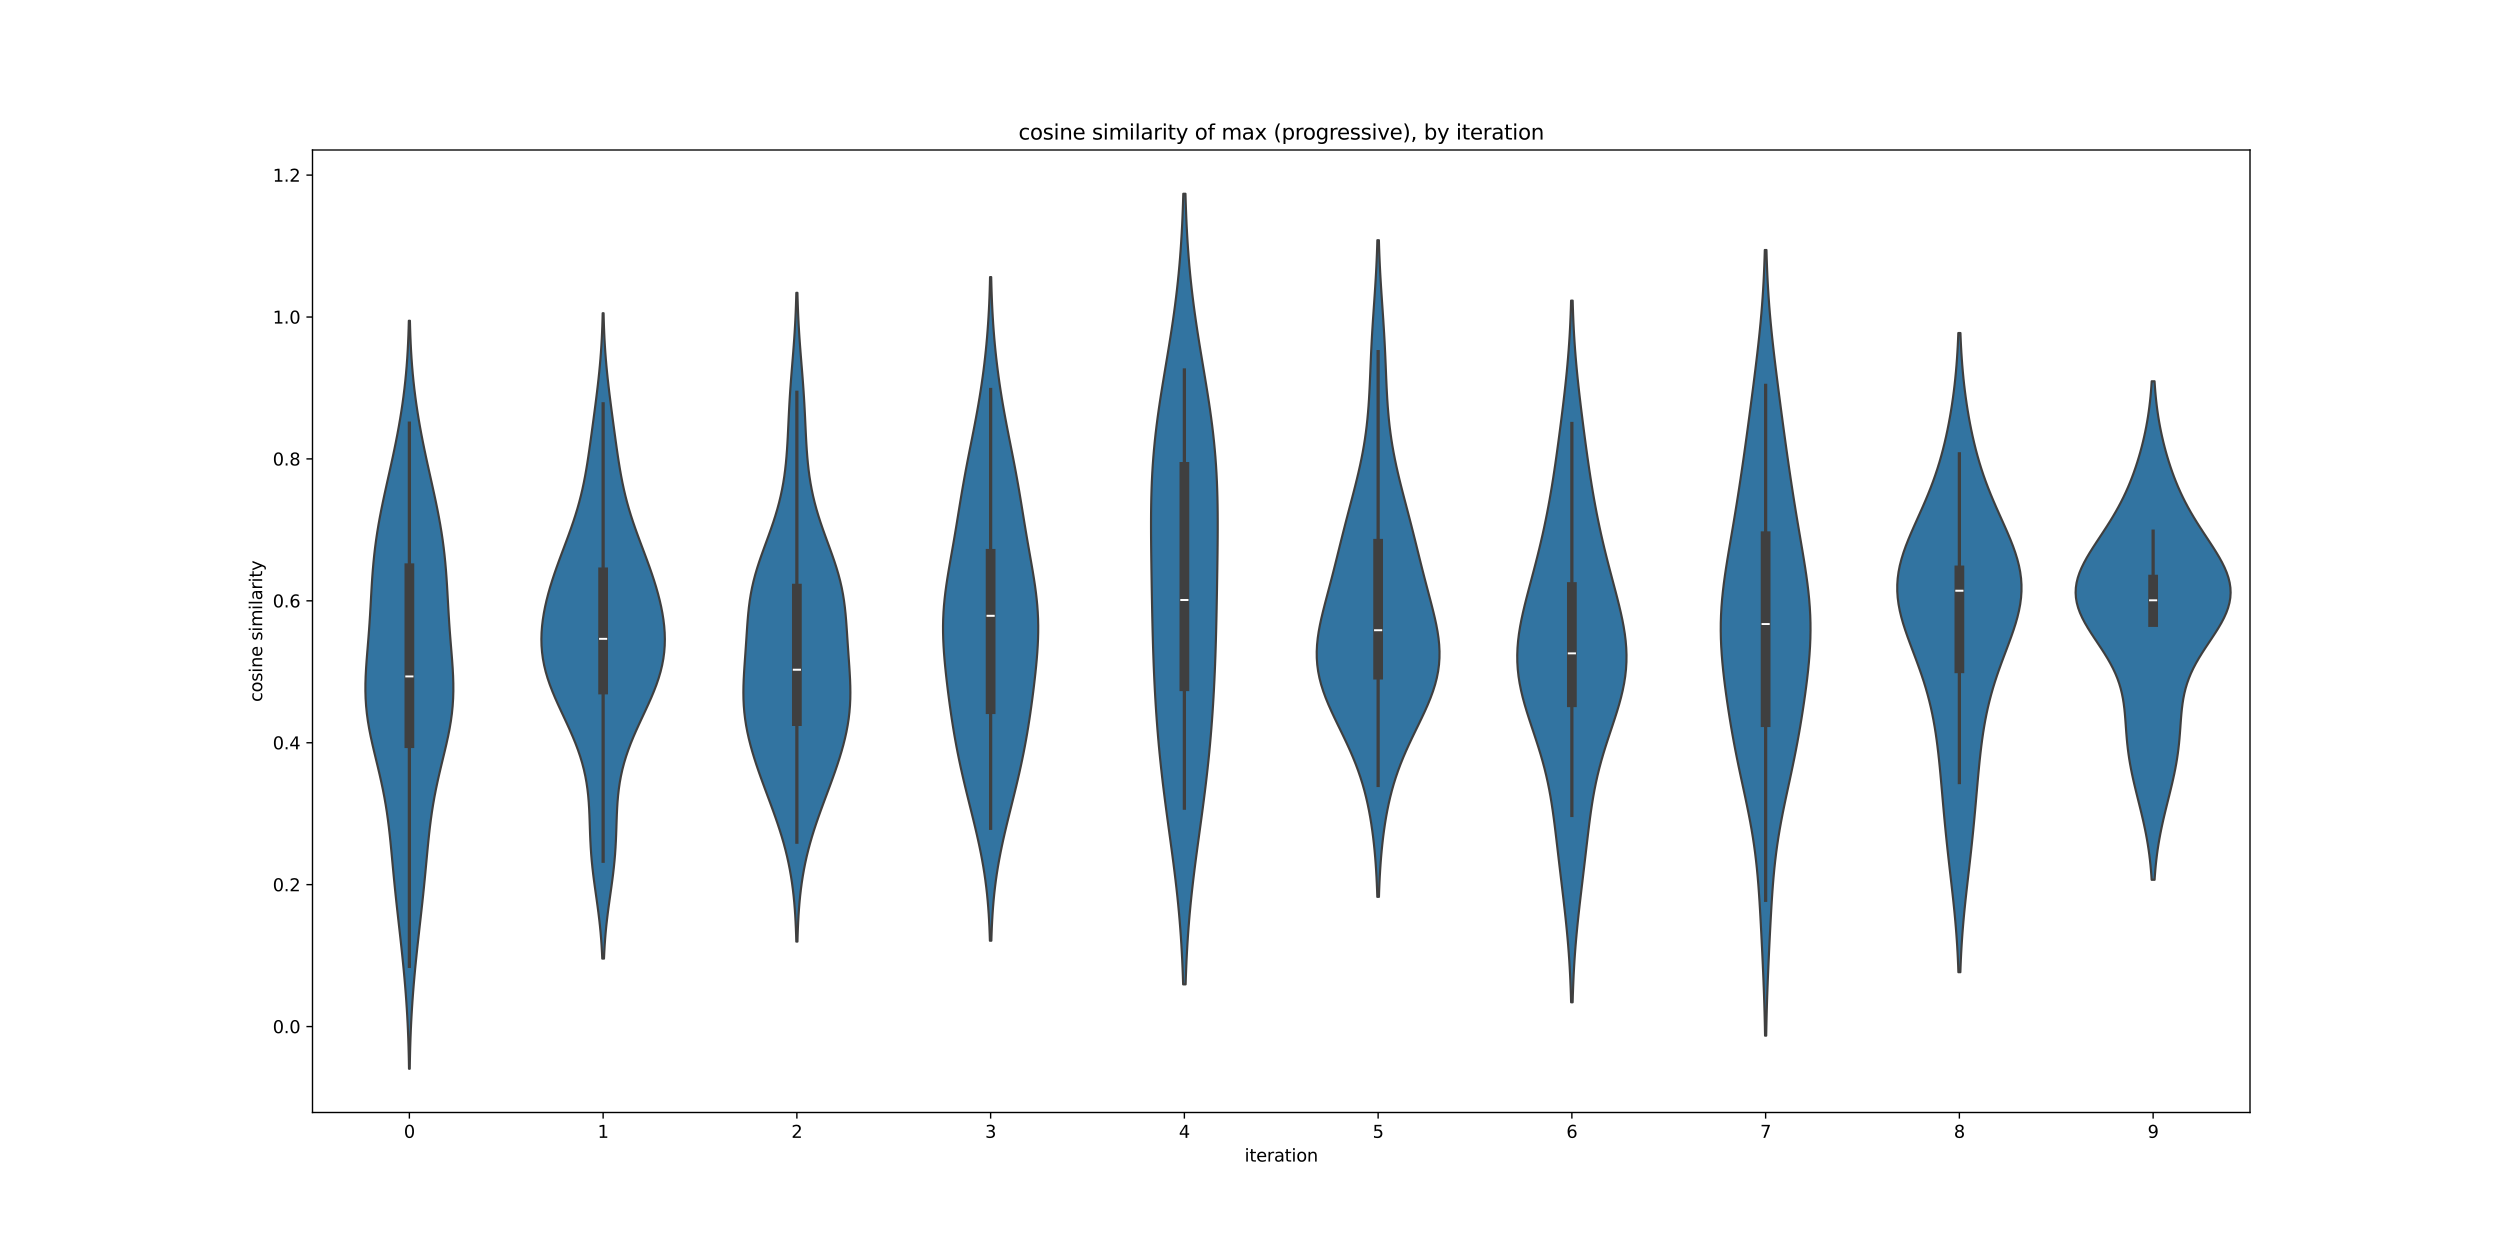 <?xml version="1.0" encoding="utf-8" standalone="no"?>
<!DOCTYPE svg PUBLIC "-//W3C//DTD SVG 1.1//EN"
  "http://www.w3.org/Graphics/SVG/1.1/DTD/svg11.dtd">
<svg xmlns:xlink="http://www.w3.org/1999/xlink" width="1440pt" height="720pt" viewBox="0 0 1440 720" xmlns="http://www.w3.org/2000/svg" version="1.1">
 <defs>
  <style type="text/css">*{stroke-linejoin: round; stroke-linecap: butt}</style>
 </defs>
 <g id="figure_1">
  <g id="patch_1">
   <path d="M 0 720 
L 1440 720 
L 1440 0 
L 0 0 
z
" style="fill: #ffffff"/>
  </g>
  <g id="axes_1">
   <g id="patch_2">
    <path d="M 180 640.8 
L 1296 640.8 
L 1296 86.4 
L 180 86.4 
z
" style="fill: #ffffff"/>
   </g>
   <g id="PolyCollection_1">
    <defs>
     <path id="m747d1dfe52" d="M 236.009 -104.4 
L 235.591 -104.4 
L 235.516 -108.752 
L 235.421 -113.104 
L 235.303 -117.456 
L 235.16 -121.808 
L 234.989 -126.16 
L 234.789 -130.512 
L 234.559 -134.863 
L 234.298 -139.215 
L 234.007 -143.567 
L 233.686 -147.919 
L 233.337 -152.271 
L 232.962 -156.623 
L 232.562 -160.975 
L 232.139 -165.327 
L 231.697 -169.679 
L 231.237 -174.031 
L 230.763 -178.383 
L 230.279 -182.735 
L 229.79 -187.086 
L 229.3 -191.438 
L 228.814 -195.79 
L 228.337 -200.142 
L 227.873 -204.494 
L 227.424 -208.846 
L 226.991 -213.198 
L 226.572 -217.55 
L 226.163 -221.902 
L 225.758 -226.254 
L 225.347 -230.606 
L 224.92 -234.958 
L 224.465 -239.309 
L 223.968 -243.661 
L 223.417 -248.013 
L 222.8 -252.365 
L 222.111 -256.717 
L 221.343 -261.069 
L 220.496 -265.421 
L 219.576 -269.773 
L 218.593 -274.125 
L 217.565 -278.477 
L 216.513 -282.829 
L 215.464 -287.181 
L 214.449 -291.532 
L 213.499 -295.884 
L 212.643 -300.236 
L 211.908 -304.588 
L 211.314 -308.94 
L 210.876 -313.292 
L 210.596 -317.644 
L 210.471 -321.996 
L 210.487 -326.348 
L 210.625 -330.7 
L 210.858 -335.052 
L 211.159 -339.404 
L 211.501 -343.755 
L 211.858 -348.107 
L 212.21 -352.459 
L 212.543 -356.811 
L 212.85 -361.163 
L 213.129 -365.515 
L 213.386 -369.867 
L 213.629 -374.219 
L 213.872 -378.571 
L 214.128 -382.923 
L 214.411 -387.275 
L 214.736 -391.627 
L 215.113 -395.979 
L 215.552 -400.33 
L 216.058 -404.682 
L 216.636 -409.034 
L 217.286 -413.386 
L 218.005 -417.738 
L 218.789 -422.09 
L 219.631 -426.442 
L 220.521 -430.794 
L 221.449 -435.146 
L 222.403 -439.498 
L 223.372 -443.85 
L 224.345 -448.202 
L 225.309 -452.553 
L 226.255 -456.905 
L 227.174 -461.257 
L 228.06 -465.609 
L 228.906 -469.961 
L 229.707 -474.313 
L 230.461 -478.665 
L 231.163 -483.017 
L 231.813 -487.369 
L 232.408 -491.721 
L 232.947 -496.073 
L 233.43 -500.425 
L 233.858 -504.776 
L 234.231 -509.128 
L 234.551 -513.48 
L 234.821 -517.832 
L 235.045 -522.184 
L 235.228 -526.536 
L 235.374 -530.888 
L 235.489 -535.24 
L 236.111 -535.24 
L 236.111 -535.24 
L 236.226 -530.888 
L 236.372 -526.536 
L 236.555 -522.184 
L 236.779 -517.832 
L 237.049 -513.48 
L 237.369 -509.128 
L 237.742 -504.776 
L 238.17 -500.425 
L 238.653 -496.073 
L 239.192 -491.721 
L 239.787 -487.369 
L 240.437 -483.017 
L 241.139 -478.665 
L 241.893 -474.313 
L 242.694 -469.961 
L 243.54 -465.609 
L 244.426 -461.257 
L 245.345 -456.905 
L 246.291 -452.553 
L 247.255 -448.202 
L 248.228 -443.85 
L 249.197 -439.498 
L 250.151 -435.146 
L 251.079 -430.794 
L 251.969 -426.442 
L 252.811 -422.09 
L 253.595 -417.738 
L 254.314 -413.386 
L 254.964 -409.034 
L 255.542 -404.682 
L 256.048 -400.33 
L 256.487 -395.979 
L 256.864 -391.627 
L 257.189 -387.275 
L 257.472 -382.923 
L 257.728 -378.571 
L 257.971 -374.219 
L 258.214 -369.867 
L 258.471 -365.515 
L 258.75 -361.163 
L 259.057 -356.811 
L 259.39 -352.459 
L 259.742 -348.107 
L 260.099 -343.755 
L 260.441 -339.404 
L 260.742 -335.052 
L 260.975 -330.7 
L 261.113 -326.348 
L 261.129 -321.996 
L 261.004 -317.644 
L 260.724 -313.292 
L 260.286 -308.94 
L 259.692 -304.588 
L 258.957 -300.236 
L 258.101 -295.884 
L 257.151 -291.532 
L 256.136 -287.181 
L 255.087 -282.829 
L 254.035 -278.477 
L 253.007 -274.125 
L 252.024 -269.773 
L 251.104 -265.421 
L 250.257 -261.069 
L 249.489 -256.717 
L 248.8 -252.365 
L 248.183 -248.013 
L 247.632 -243.661 
L 247.135 -239.309 
L 246.68 -234.958 
L 246.253 -230.606 
L 245.842 -226.254 
L 245.437 -221.902 
L 245.028 -217.55 
L 244.609 -213.198 
L 244.176 -208.846 
L 243.727 -204.494 
L 243.263 -200.142 
L 242.786 -195.79 
L 242.3 -191.438 
L 241.81 -187.086 
L 241.321 -182.735 
L 240.837 -178.383 
L 240.363 -174.031 
L 239.903 -169.679 
L 239.461 -165.327 
L 239.038 -160.975 
L 238.638 -156.623 
L 238.263 -152.271 
L 237.914 -147.919 
L 237.593 -143.567 
L 237.302 -139.215 
L 237.041 -134.863 
L 236.811 -130.512 
L 236.611 -126.16 
L 236.44 -121.808 
L 236.297 -117.456 
L 236.179 -113.104 
L 236.084 -108.752 
L 236.009 -104.4 
z
" style="stroke: #3f3f3f; stroke-width: 1.25"/>
    </defs>
    <g clip-path="url(#p50a5be11fb)">
     <use xlink:href="#m747d1dfe52" x="0" y="720" style="fill: #3274a1; stroke: #3f3f3f; stroke-width: 1.25"/>
    </g>
   </g>
   <g id="PolyCollection_2">
    <defs>
     <path id="m9e8894a51c" d="M 347.898 -167.851 
L 346.902 -167.851 
L 346.729 -171.606 
L 346.513 -175.361 
L 346.25 -179.115 
L 345.937 -182.87 
L 345.573 -186.625 
L 345.16 -190.38 
L 344.702 -194.135 
L 344.209 -197.89 
L 343.69 -201.645 
L 343.16 -205.4 
L 342.632 -209.155 
L 342.123 -212.91 
L 341.647 -216.664 
L 341.216 -220.419 
L 340.84 -224.174 
L 340.524 -227.929 
L 340.267 -231.684 
L 340.064 -235.439 
L 339.904 -239.194 
L 339.772 -242.949 
L 339.649 -246.704 
L 339.513 -250.459 
L 339.34 -254.214 
L 339.106 -257.968 
L 338.788 -261.723 
L 338.365 -265.478 
L 337.819 -269.233 
L 337.136 -272.988 
L 336.307 -276.743 
L 335.325 -280.498 
L 334.192 -284.253 
L 332.912 -288.008 
L 331.496 -291.763 
L 329.961 -295.517 
L 328.327 -299.272 
L 326.62 -303.027 
L 324.872 -306.782 
L 323.115 -310.537 
L 321.385 -314.292 
L 319.717 -318.047 
L 318.148 -321.802 
L 316.707 -325.557 
L 315.424 -329.312 
L 314.321 -333.066 
L 313.413 -336.821 
L 312.71 -340.576 
L 312.216 -344.331 
L 311.929 -348.086 
L 311.842 -351.841 
L 311.944 -355.596 
L 312.224 -359.351 
L 312.667 -363.106 
L 313.26 -366.861 
L 313.991 -370.616 
L 314.846 -374.37 
L 315.815 -378.125 
L 316.885 -381.88 
L 318.046 -385.635 
L 319.285 -389.39 
L 320.59 -393.145 
L 321.946 -396.9 
L 323.338 -400.655 
L 324.747 -404.41 
L 326.155 -408.165 
L 327.542 -411.919 
L 328.891 -415.674 
L 330.185 -419.429 
L 331.409 -423.184 
L 332.554 -426.939 
L 333.612 -430.694 
L 334.582 -434.449 
L 335.465 -438.204 
L 336.268 -441.959 
L 336.998 -445.714 
L 337.667 -449.469 
L 338.285 -453.223 
L 338.865 -456.978 
L 339.415 -460.733 
L 339.947 -464.488 
L 340.466 -468.243 
L 340.977 -471.998 
L 341.483 -475.753 
L 341.985 -479.508 
L 342.482 -483.263 
L 342.972 -487.018 
L 343.451 -490.772 
L 343.915 -494.527 
L 344.359 -498.282 
L 344.778 -502.037 
L 345.169 -505.792 
L 345.527 -509.547 
L 345.851 -513.302 
L 346.138 -517.057 
L 346.387 -520.812 
L 346.601 -524.567 
L 346.779 -528.321 
L 346.927 -532.076 
L 347.045 -535.831 
L 347.139 -539.586 
L 347.661 -539.586 
L 347.661 -539.586 
L 347.755 -535.831 
L 347.873 -532.076 
L 348.021 -528.321 
L 348.199 -524.567 
L 348.413 -520.812 
L 348.662 -517.057 
L 348.949 -513.302 
L 349.273 -509.547 
L 349.631 -505.792 
L 350.022 -502.037 
L 350.441 -498.282 
L 350.885 -494.527 
L 351.349 -490.772 
L 351.828 -487.018 
L 352.318 -483.263 
L 352.815 -479.508 
L 353.317 -475.753 
L 353.823 -471.998 
L 354.334 -468.243 
L 354.853 -464.488 
L 355.385 -460.733 
L 355.935 -456.978 
L 356.515 -453.223 
L 357.133 -449.469 
L 357.802 -445.714 
L 358.532 -441.959 
L 359.335 -438.204 
L 360.218 -434.449 
L 361.188 -430.694 
L 362.246 -426.939 
L 363.391 -423.184 
L 364.615 -419.429 
L 365.909 -415.674 
L 367.258 -411.919 
L 368.645 -408.165 
L 370.053 -404.41 
L 371.462 -400.655 
L 372.854 -396.9 
L 374.21 -393.145 
L 375.515 -389.39 
L 376.754 -385.635 
L 377.915 -381.88 
L 378.985 -378.125 
L 379.954 -374.37 
L 380.809 -370.616 
L 381.54 -366.861 
L 382.133 -363.106 
L 382.576 -359.351 
L 382.856 -355.596 
L 382.958 -351.841 
L 382.871 -348.086 
L 382.584 -344.331 
L 382.09 -340.576 
L 381.387 -336.821 
L 380.479 -333.066 
L 379.376 -329.312 
L 378.093 -325.557 
L 376.652 -321.802 
L 375.083 -318.047 
L 373.415 -314.292 
L 371.685 -310.537 
L 369.928 -306.782 
L 368.18 -303.027 
L 366.473 -299.272 
L 364.839 -295.517 
L 363.304 -291.763 
L 361.888 -288.008 
L 360.608 -284.253 
L 359.475 -280.498 
L 358.493 -276.743 
L 357.664 -272.988 
L 356.981 -269.233 
L 356.435 -265.478 
L 356.012 -261.723 
L 355.694 -257.968 
L 355.46 -254.214 
L 355.287 -250.459 
L 355.151 -246.704 
L 355.028 -242.949 
L 354.896 -239.194 
L 354.736 -235.439 
L 354.533 -231.684 
L 354.276 -227.929 
L 353.96 -224.174 
L 353.584 -220.419 
L 353.153 -216.664 
L 352.677 -212.91 
L 352.168 -209.155 
L 351.64 -205.4 
L 351.11 -201.645 
L 350.591 -197.89 
L 350.098 -194.135 
L 349.64 -190.38 
L 349.227 -186.625 
L 348.863 -182.87 
L 348.55 -179.115 
L 348.287 -175.361 
L 348.071 -171.606 
L 347.898 -167.851 
z
" style="stroke: #3f3f3f; stroke-width: 1.25"/>
    </defs>
    <g clip-path="url(#p50a5be11fb)">
     <use xlink:href="#m9e8894a51c" x="0" y="720" style="fill: #3274a1; stroke: #3f3f3f; stroke-width: 1.25"/>
    </g>
   </g>
   <g id="PolyCollection_3">
    <defs>
     <path id="ma85c957267" d="M 459.326 -177.637 
L 458.674 -177.637 
L 458.566 -181.412 
L 458.428 -185.186 
L 458.256 -188.961 
L 458.045 -192.736 
L 457.787 -196.51 
L 457.477 -200.285 
L 457.108 -204.06 
L 456.674 -207.834 
L 456.169 -211.609 
L 455.587 -215.384 
L 454.924 -219.158 
L 454.174 -222.933 
L 453.338 -226.708 
L 452.412 -230.482 
L 451.4 -234.257 
L 450.304 -238.032 
L 449.13 -241.806 
L 447.887 -245.581 
L 446.585 -249.356 
L 445.237 -253.13 
L 443.854 -256.905 
L 442.452 -260.68 
L 441.046 -264.454 
L 439.649 -268.229 
L 438.276 -272.004 
L 436.94 -275.778 
L 435.656 -279.553 
L 434.437 -283.328 
L 433.295 -287.102 
L 432.243 -290.877 
L 431.294 -294.652 
L 430.459 -298.426 
L 429.748 -302.201 
L 429.169 -305.976 
L 428.727 -309.75 
L 428.42 -313.525 
L 428.243 -317.3 
L 428.187 -321.074 
L 428.236 -324.849 
L 428.37 -328.624 
L 428.568 -332.398 
L 428.808 -336.173 
L 429.069 -339.948 
L 429.336 -343.722 
L 429.598 -347.497 
L 429.851 -351.272 
L 430.099 -355.046 
L 430.354 -358.821 
L 430.633 -362.596 
L 430.959 -366.37 
L 431.353 -370.145 
L 431.841 -373.92 
L 432.44 -377.694 
L 433.166 -381.469 
L 434.025 -385.244 
L 435.016 -389.018 
L 436.129 -392.793 
L 437.348 -396.568 
L 438.65 -400.342 
L 440.007 -404.117 
L 441.39 -407.892 
L 442.769 -411.666 
L 444.116 -415.441 
L 445.406 -419.216 
L 446.619 -422.99 
L 447.739 -426.765 
L 448.756 -430.54 
L 449.664 -434.314 
L 450.463 -438.089 
L 451.156 -441.864 
L 451.748 -445.638 
L 452.247 -449.413 
L 452.663 -453.188 
L 453.009 -456.962 
L 453.296 -460.737 
L 453.537 -464.512 
L 453.744 -468.286 
L 453.931 -472.061 
L 454.109 -475.836 
L 454.287 -479.61 
L 454.475 -483.385 
L 454.679 -487.16 
L 454.903 -490.934 
L 455.149 -494.709 
L 455.415 -498.484 
L 455.699 -502.258 
L 455.997 -506.033 
L 456.302 -509.808 
L 456.608 -513.582 
L 456.909 -517.357 
L 457.198 -521.132 
L 457.469 -524.906 
L 457.719 -528.681 
L 457.944 -532.456 
L 458.143 -536.23 
L 458.315 -540.005 
L 458.461 -543.78 
L 458.583 -547.554 
L 458.682 -551.329 
L 459.318 -551.329 
L 459.318 -551.329 
L 459.417 -547.554 
L 459.539 -543.78 
L 459.685 -540.005 
L 459.857 -536.23 
L 460.056 -532.456 
L 460.281 -528.681 
L 460.531 -524.906 
L 460.802 -521.132 
L 461.091 -517.357 
L 461.392 -513.582 
L 461.698 -509.808 
L 462.003 -506.033 
L 462.301 -502.258 
L 462.585 -498.484 
L 462.851 -494.709 
L 463.097 -490.934 
L 463.321 -487.16 
L 463.525 -483.385 
L 463.713 -479.61 
L 463.891 -475.836 
L 464.069 -472.061 
L 464.256 -468.286 
L 464.463 -464.512 
L 464.704 -460.737 
L 464.991 -456.962 
L 465.337 -453.188 
L 465.753 -449.413 
L 466.252 -445.638 
L 466.844 -441.864 
L 467.537 -438.089 
L 468.336 -434.314 
L 469.244 -430.54 
L 470.261 -426.765 
L 471.381 -422.99 
L 472.594 -419.216 
L 473.884 -415.441 
L 475.231 -411.666 
L 476.61 -407.892 
L 477.993 -404.117 
L 479.35 -400.342 
L 480.652 -396.568 
L 481.871 -392.793 
L 482.984 -389.018 
L 483.975 -385.244 
L 484.834 -381.469 
L 485.56 -377.694 
L 486.159 -373.92 
L 486.647 -370.145 
L 487.041 -366.37 
L 487.367 -362.596 
L 487.646 -358.821 
L 487.901 -355.046 
L 488.149 -351.272 
L 488.402 -347.497 
L 488.664 -343.722 
L 488.931 -339.948 
L 489.192 -336.173 
L 489.432 -332.398 
L 489.63 -328.624 
L 489.764 -324.849 
L 489.813 -321.074 
L 489.757 -317.3 
L 489.58 -313.525 
L 489.273 -309.75 
L 488.831 -305.976 
L 488.252 -302.201 
L 487.541 -298.426 
L 486.706 -294.652 
L 485.757 -290.877 
L 484.705 -287.102 
L 483.563 -283.328 
L 482.344 -279.553 
L 481.06 -275.778 
L 479.724 -272.004 
L 478.351 -268.229 
L 476.954 -264.454 
L 475.548 -260.68 
L 474.146 -256.905 
L 472.763 -253.13 
L 471.415 -249.356 
L 470.113 -245.581 
L 468.87 -241.806 
L 467.696 -238.032 
L 466.6 -234.257 
L 465.588 -230.482 
L 464.662 -226.708 
L 463.826 -222.933 
L 463.076 -219.158 
L 462.413 -215.384 
L 461.831 -211.609 
L 461.326 -207.834 
L 460.892 -204.06 
L 460.523 -200.285 
L 460.213 -196.51 
L 459.955 -192.736 
L 459.744 -188.961 
L 459.572 -185.186 
L 459.434 -181.412 
L 459.326 -177.637 
z
" style="stroke: #3f3f3f; stroke-width: 1.25"/>
    </defs>
    <g clip-path="url(#p50a5be11fb)">
     <use xlink:href="#ma85c957267" x="0" y="720" style="fill: #3274a1; stroke: #3f3f3f; stroke-width: 1.25"/>
    </g>
   </g>
   <g id="PolyCollection_4">
    <defs>
     <path id="m7530477187" d="M 571.013 -178.148 
L 570.187 -178.148 
L 570.061 -182.009 
L 569.905 -185.87 
L 569.714 -189.731 
L 569.484 -193.592 
L 569.209 -197.453 
L 568.884 -201.314 
L 568.507 -205.175 
L 568.072 -209.036 
L 567.579 -212.897 
L 567.024 -216.758 
L 566.409 -220.62 
L 565.734 -224.481 
L 565.002 -228.342 
L 564.217 -232.203 
L 563.384 -236.064 
L 562.51 -239.925 
L 561.602 -243.786 
L 560.668 -247.647 
L 559.717 -251.508 
L 558.757 -255.369 
L 557.797 -259.23 
L 556.845 -263.091 
L 555.908 -266.952 
L 554.993 -270.813 
L 554.105 -274.675 
L 553.248 -278.536 
L 552.426 -282.397 
L 551.641 -286.258 
L 550.895 -290.119 
L 550.186 -293.98 
L 549.514 -297.841 
L 548.878 -301.702 
L 548.274 -305.563 
L 547.7 -309.424 
L 547.152 -313.285 
L 546.63 -317.146 
L 546.13 -321.007 
L 545.652 -324.868 
L 545.199 -328.729 
L 544.772 -332.591 
L 544.378 -336.452 
L 544.025 -340.313 
L 543.72 -344.174 
L 543.474 -348.035 
L 543.297 -351.896 
L 543.199 -355.757 
L 543.189 -359.618 
L 543.272 -363.479 
L 543.451 -367.34 
L 543.726 -371.201 
L 544.092 -375.062 
L 544.541 -378.923 
L 545.063 -382.784 
L 545.645 -386.646 
L 546.271 -390.507 
L 546.929 -394.368 
L 547.603 -398.229 
L 548.283 -402.09 
L 548.96 -405.951 
L 549.626 -409.812 
L 550.28 -413.673 
L 550.922 -417.534 
L 551.554 -421.395 
L 552.181 -425.256 
L 552.81 -429.117 
L 553.446 -432.978 
L 554.095 -436.839 
L 554.763 -440.701 
L 555.45 -444.562 
L 556.159 -448.423 
L 556.889 -452.284 
L 557.635 -456.145 
L 558.394 -460.006 
L 559.16 -463.867 
L 559.925 -467.728 
L 560.685 -471.589 
L 561.432 -475.45 
L 562.161 -479.311 
L 562.866 -483.172 
L 563.546 -487.033 
L 564.195 -490.894 
L 564.813 -494.756 
L 565.397 -498.617 
L 565.948 -502.478 
L 566.465 -506.339 
L 566.947 -510.2 
L 567.395 -514.061 
L 567.808 -517.922 
L 568.187 -521.783 
L 568.532 -525.644 
L 568.843 -529.505 
L 569.122 -533.366 
L 569.368 -537.227 
L 569.584 -541.088 
L 569.771 -544.949 
L 569.931 -548.811 
L 570.066 -552.672 
L 570.179 -556.533 
L 570.272 -560.394 
L 570.928 -560.394 
L 570.928 -560.394 
L 571.021 -556.533 
L 571.134 -552.672 
L 571.269 -548.811 
L 571.429 -544.949 
L 571.616 -541.088 
L 571.832 -537.227 
L 572.078 -533.366 
L 572.357 -529.505 
L 572.668 -525.644 
L 573.013 -521.783 
L 573.392 -517.922 
L 573.805 -514.061 
L 574.253 -510.2 
L 574.735 -506.339 
L 575.252 -502.478 
L 575.803 -498.617 
L 576.387 -494.756 
L 577.005 -490.894 
L 577.654 -487.033 
L 578.334 -483.172 
L 579.039 -479.311 
L 579.768 -475.45 
L 580.515 -471.589 
L 581.275 -467.728 
L 582.04 -463.867 
L 582.806 -460.006 
L 583.565 -456.145 
L 584.311 -452.284 
L 585.041 -448.423 
L 585.75 -444.562 
L 586.437 -440.701 
L 587.105 -436.839 
L 587.754 -432.978 
L 588.39 -429.117 
L 589.019 -425.256 
L 589.646 -421.395 
L 590.278 -417.534 
L 590.92 -413.673 
L 591.574 -409.812 
L 592.24 -405.951 
L 592.917 -402.09 
L 593.597 -398.229 
L 594.271 -394.368 
L 594.929 -390.507 
L 595.555 -386.646 
L 596.137 -382.784 
L 596.659 -378.923 
L 597.108 -375.062 
L 597.474 -371.201 
L 597.749 -367.34 
L 597.928 -363.479 
L 598.011 -359.618 
L 598.001 -355.757 
L 597.903 -351.896 
L 597.726 -348.035 
L 597.48 -344.174 
L 597.175 -340.313 
L 596.822 -336.452 
L 596.428 -332.591 
L 596.001 -328.729 
L 595.548 -324.868 
L 595.07 -321.007 
L 594.57 -317.146 
L 594.048 -313.285 
L 593.5 -309.424 
L 592.926 -305.563 
L 592.322 -301.702 
L 591.686 -297.841 
L 591.014 -293.98 
L 590.305 -290.119 
L 589.559 -286.258 
L 588.774 -282.397 
L 587.952 -278.536 
L 587.095 -274.675 
L 586.207 -270.813 
L 585.292 -266.952 
L 584.355 -263.091 
L 583.403 -259.23 
L 582.443 -255.369 
L 581.483 -251.508 
L 580.532 -247.647 
L 579.598 -243.786 
L 578.69 -239.925 
L 577.816 -236.064 
L 576.983 -232.203 
L 576.198 -228.342 
L 575.466 -224.481 
L 574.791 -220.62 
L 574.176 -216.758 
L 573.621 -212.897 
L 573.128 -209.036 
L 572.693 -205.175 
L 572.316 -201.314 
L 571.991 -197.453 
L 571.716 -193.592 
L 571.486 -189.731 
L 571.295 -185.87 
L 571.139 -182.009 
L 571.013 -178.148 
z
" style="stroke: #3f3f3f; stroke-width: 1.25"/>
    </defs>
    <g clip-path="url(#p50a5be11fb)">
     <use xlink:href="#m7530477187" x="0" y="720" style="fill: #3274a1; stroke: #3f3f3f; stroke-width: 1.25"/>
    </g>
   </g>
   <g id="PolyCollection_5">
    <defs>
     <path id="m1b6345589a" d="M 682.91 -153.011 
L 681.49 -153.011 
L 681.338 -157.61 
L 681.161 -162.21 
L 680.957 -166.81 
L 680.724 -171.41 
L 680.46 -176.01 
L 680.162 -180.61 
L 679.831 -185.21 
L 679.465 -189.81 
L 679.063 -194.41 
L 678.627 -199.009 
L 678.158 -203.609 
L 677.656 -208.209 
L 677.125 -212.809 
L 676.567 -217.409 
L 675.987 -222.009 
L 675.387 -226.609 
L 674.772 -231.209 
L 674.148 -235.809 
L 673.519 -240.409 
L 672.89 -245.008 
L 672.265 -249.608 
L 671.65 -254.208 
L 671.048 -258.808 
L 670.463 -263.408 
L 669.898 -268.008 
L 669.356 -272.608 
L 668.839 -277.208 
L 668.349 -281.808 
L 667.885 -286.407 
L 667.45 -291.007 
L 667.043 -295.607 
L 666.663 -300.207 
L 666.31 -304.807 
L 665.984 -309.407 
L 665.683 -314.007 
L 665.407 -318.607 
L 665.154 -323.207 
L 664.923 -327.806 
L 664.714 -332.406 
L 664.524 -337.006 
L 664.353 -341.606 
L 664.199 -346.206 
L 664.06 -350.806 
L 663.935 -355.406 
L 663.822 -360.006 
L 663.719 -364.606 
L 663.624 -369.206 
L 663.536 -373.805 
L 663.454 -378.405 
L 663.375 -383.005 
L 663.301 -387.605 
L 663.231 -392.205 
L 663.165 -396.805 
L 663.106 -401.405 
L 663.056 -406.005 
L 663.019 -410.605 
L 662.997 -415.204 
L 662.996 -419.804 
L 663.02 -424.404 
L 663.075 -429.004 
L 663.165 -433.604 
L 663.297 -438.204 
L 663.474 -442.804 
L 663.701 -447.404 
L 663.981 -452.004 
L 664.315 -456.604 
L 664.706 -461.203 
L 665.152 -465.803 
L 665.652 -470.403 
L 666.204 -475.003 
L 666.805 -479.603 
L 667.448 -484.203 
L 668.13 -488.803 
L 668.842 -493.403 
L 669.58 -498.003 
L 670.335 -502.602 
L 671.1 -507.202 
L 671.868 -511.802 
L 672.632 -516.402 
L 673.386 -521.002 
L 674.123 -525.602 
L 674.837 -530.202 
L 675.525 -534.802 
L 676.181 -539.402 
L 676.803 -544.001 
L 677.388 -548.601 
L 677.934 -553.201 
L 678.44 -557.801 
L 678.905 -562.401 
L 679.33 -567.001 
L 679.715 -571.601 
L 680.061 -576.201 
L 680.371 -580.801 
L 680.646 -585.401 
L 680.888 -590 
L 681.099 -594.6 
L 681.283 -599.2 
L 681.441 -603.8 
L 681.576 -608.4 
L 682.824 -608.4 
L 682.824 -608.4 
L 682.959 -603.8 
L 683.117 -599.2 
L 683.301 -594.6 
L 683.512 -590 
L 683.754 -585.401 
L 684.029 -580.801 
L 684.339 -576.201 
L 684.685 -571.601 
L 685.07 -567.001 
L 685.495 -562.401 
L 685.96 -557.801 
L 686.466 -553.201 
L 687.012 -548.601 
L 687.597 -544.001 
L 688.219 -539.402 
L 688.875 -534.802 
L 689.563 -530.202 
L 690.277 -525.602 
L 691.014 -521.002 
L 691.768 -516.402 
L 692.532 -511.802 
L 693.3 -507.202 
L 694.065 -502.602 
L 694.82 -498.003 
L 695.558 -493.403 
L 696.27 -488.803 
L 696.952 -484.203 
L 697.595 -479.603 
L 698.196 -475.003 
L 698.748 -470.403 
L 699.248 -465.803 
L 699.694 -461.203 
L 700.085 -456.604 
L 700.419 -452.004 
L 700.699 -447.404 
L 700.926 -442.804 
L 701.103 -438.204 
L 701.235 -433.604 
L 701.325 -429.004 
L 701.38 -424.404 
L 701.404 -419.804 
L 701.403 -415.204 
L 701.381 -410.605 
L 701.344 -406.005 
L 701.294 -401.405 
L 701.235 -396.805 
L 701.169 -392.205 
L 701.099 -387.605 
L 701.025 -383.005 
L 700.946 -378.405 
L 700.864 -373.805 
L 700.776 -369.206 
L 700.681 -364.606 
L 700.578 -360.006 
L 700.465 -355.406 
L 700.34 -350.806 
L 700.201 -346.206 
L 700.047 -341.606 
L 699.876 -337.006 
L 699.686 -332.406 
L 699.477 -327.806 
L 699.246 -323.207 
L 698.993 -318.607 
L 698.717 -314.007 
L 698.416 -309.407 
L 698.09 -304.807 
L 697.737 -300.207 
L 697.357 -295.607 
L 696.95 -291.007 
L 696.515 -286.407 
L 696.051 -281.808 
L 695.561 -277.208 
L 695.044 -272.608 
L 694.502 -268.008 
L 693.937 -263.408 
L 693.352 -258.808 
L 692.75 -254.208 
L 692.135 -249.608 
L 691.51 -245.008 
L 690.881 -240.409 
L 690.252 -235.809 
L 689.628 -231.209 
L 689.013 -226.609 
L 688.413 -222.009 
L 687.833 -217.409 
L 687.275 -212.809 
L 686.744 -208.209 
L 686.242 -203.609 
L 685.773 -199.009 
L 685.337 -194.41 
L 684.935 -189.81 
L 684.569 -185.21 
L 684.238 -180.61 
L 683.94 -176.01 
L 683.676 -171.41 
L 683.443 -166.81 
L 683.239 -162.21 
L 683.062 -157.61 
L 682.91 -153.011 
z
" style="stroke: #3f3f3f; stroke-width: 1.25"/>
    </defs>
    <g clip-path="url(#p50a5be11fb)">
     <use xlink:href="#m1b6345589a" x="0" y="720" style="fill: #3274a1; stroke: #3f3f3f; stroke-width: 1.25"/>
    </g>
   </g>
   <g id="PolyCollection_6">
    <defs>
     <path id="m53f57b5af9" d="M 794.267 -203.41 
L 793.333 -203.41 
L 793.204 -207.231 
L 793.047 -211.051 
L 792.861 -214.872 
L 792.641 -218.692 
L 792.384 -222.513 
L 792.087 -226.333 
L 791.745 -230.154 
L 791.357 -233.974 
L 790.916 -237.795 
L 790.419 -241.616 
L 789.861 -245.436 
L 789.234 -249.257 
L 788.533 -253.077 
L 787.749 -256.898 
L 786.874 -260.718 
L 785.901 -264.539 
L 784.821 -268.36 
L 783.628 -272.18 
L 782.319 -276.001 
L 780.893 -279.821 
L 779.355 -283.642 
L 777.712 -287.462 
L 775.98 -291.283 
L 774.177 -295.103 
L 772.33 -298.924 
L 770.468 -302.745 
L 768.626 -306.565 
L 766.84 -310.386 
L 765.148 -314.206 
L 763.586 -318.027 
L 762.189 -321.847 
L 760.985 -325.668 
L 759.998 -329.489 
L 759.246 -333.309 
L 758.735 -337.13 
L 758.468 -340.95 
L 758.435 -344.771 
L 758.624 -348.591 
L 759.011 -352.412 
L 759.573 -356.232 
L 760.281 -360.053 
L 761.103 -363.874 
L 762.011 -367.694 
L 762.976 -371.515 
L 763.975 -375.335 
L 764.987 -379.156 
L 765.998 -382.976 
L 766.998 -386.797 
L 767.981 -390.618 
L 768.949 -394.438 
L 769.903 -398.259 
L 770.85 -402.079 
L 771.795 -405.9 
L 772.745 -409.72 
L 773.705 -413.541 
L 774.678 -417.361 
L 775.664 -421.182 
L 776.662 -425.003 
L 777.666 -428.823 
L 778.67 -432.644 
L 779.664 -436.464 
L 780.639 -440.285 
L 781.585 -444.105 
L 782.492 -447.926 
L 783.351 -451.747 
L 784.155 -455.567 
L 784.897 -459.388 
L 785.574 -463.208 
L 786.184 -467.029 
L 786.726 -470.849 
L 787.202 -474.67 
L 787.615 -478.49 
L 787.969 -482.311 
L 788.272 -486.132 
L 788.529 -489.952 
L 788.749 -493.773 
L 788.94 -497.593 
L 789.111 -501.414 
L 789.271 -505.234 
L 789.427 -509.055 
L 789.588 -512.876 
L 789.757 -516.696 
L 789.941 -520.517 
L 790.141 -524.337 
L 790.358 -528.158 
L 790.591 -531.978 
L 790.837 -535.799 
L 791.094 -539.619 
L 791.356 -543.44 
L 791.619 -547.261 
L 791.877 -551.081 
L 792.126 -554.902 
L 792.361 -558.722 
L 792.58 -562.543 
L 792.779 -566.363 
L 792.957 -570.184 
L 793.113 -574.005 
L 793.248 -577.825 
L 793.363 -581.646 
L 794.237 -581.646 
L 794.237 -581.646 
L 794.352 -577.825 
L 794.487 -574.005 
L 794.643 -570.184 
L 794.821 -566.363 
L 795.02 -562.543 
L 795.239 -558.722 
L 795.474 -554.902 
L 795.723 -551.081 
L 795.981 -547.261 
L 796.244 -543.44 
L 796.506 -539.619 
L 796.763 -535.799 
L 797.009 -531.978 
L 797.242 -528.158 
L 797.459 -524.337 
L 797.659 -520.517 
L 797.843 -516.696 
L 798.012 -512.876 
L 798.173 -509.055 
L 798.329 -505.234 
L 798.489 -501.414 
L 798.66 -497.593 
L 798.851 -493.773 
L 799.071 -489.952 
L 799.328 -486.132 
L 799.631 -482.311 
L 799.985 -478.49 
L 800.398 -474.67 
L 800.874 -470.849 
L 801.416 -467.029 
L 802.026 -463.208 
L 802.703 -459.388 
L 803.445 -455.567 
L 804.249 -451.747 
L 805.108 -447.926 
L 806.015 -444.105 
L 806.961 -440.285 
L 807.936 -436.464 
L 808.93 -432.644 
L 809.934 -428.823 
L 810.938 -425.003 
L 811.936 -421.182 
L 812.922 -417.361 
L 813.895 -413.541 
L 814.855 -409.72 
L 815.805 -405.9 
L 816.75 -402.079 
L 817.697 -398.259 
L 818.651 -394.438 
L 819.619 -390.618 
L 820.602 -386.797 
L 821.602 -382.976 
L 822.613 -379.156 
L 823.625 -375.335 
L 824.624 -371.515 
L 825.589 -367.694 
L 826.497 -363.874 
L 827.319 -360.053 
L 828.027 -356.232 
L 828.589 -352.412 
L 828.976 -348.591 
L 829.165 -344.771 
L 829.132 -340.95 
L 828.865 -337.13 
L 828.354 -333.309 
L 827.602 -329.489 
L 826.615 -325.668 
L 825.411 -321.847 
L 824.014 -318.027 
L 822.452 -314.206 
L 820.76 -310.386 
L 818.974 -306.565 
L 817.132 -302.745 
L 815.27 -298.924 
L 813.423 -295.103 
L 811.62 -291.283 
L 809.888 -287.462 
L 808.245 -283.642 
L 806.707 -279.821 
L 805.281 -276.001 
L 803.972 -272.18 
L 802.779 -268.36 
L 801.699 -264.539 
L 800.726 -260.718 
L 799.851 -256.898 
L 799.067 -253.077 
L 798.366 -249.257 
L 797.739 -245.436 
L 797.181 -241.616 
L 796.684 -237.795 
L 796.243 -233.974 
L 795.855 -230.154 
L 795.513 -226.333 
L 795.216 -222.513 
L 794.959 -218.692 
L 794.739 -214.872 
L 794.553 -211.051 
L 794.396 -207.231 
L 794.267 -203.41 
z
" style="stroke: #3f3f3f; stroke-width: 1.25"/>
    </defs>
    <g clip-path="url(#p50a5be11fb)">
     <use xlink:href="#m53f57b5af9" x="0" y="720" style="fill: #3274a1; stroke: #3f3f3f; stroke-width: 1.25"/>
    </g>
   </g>
   <g id="PolyCollection_7">
    <defs>
     <path id="me0e883d3f0" d="M 905.837 -142.686 
L 904.963 -142.686 
L 904.846 -146.768 
L 904.705 -150.851 
L 904.539 -154.933 
L 904.345 -159.015 
L 904.121 -163.098 
L 903.867 -167.18 
L 903.581 -171.263 
L 903.264 -175.345 
L 902.916 -179.427 
L 902.539 -183.51 
L 902.136 -187.592 
L 901.709 -191.674 
L 901.262 -195.757 
L 900.8 -199.839 
L 900.325 -203.922 
L 899.843 -208.004 
L 899.356 -212.086 
L 898.87 -216.169 
L 898.385 -220.251 
L 897.903 -224.334 
L 897.424 -228.416 
L 896.947 -232.498 
L 896.466 -236.581 
L 895.978 -240.663 
L 895.474 -244.746 
L 894.945 -248.828 
L 894.38 -252.91 
L 893.767 -256.993 
L 893.095 -261.075 
L 892.352 -265.158 
L 891.529 -269.24 
L 890.618 -273.322 
L 889.616 -277.405 
L 888.524 -281.487 
L 887.346 -285.57 
L 886.093 -289.652 
L 884.782 -293.734 
L 883.433 -297.817 
L 882.072 -301.899 
L 880.726 -305.982 
L 879.428 -310.064 
L 878.207 -314.146 
L 877.095 -318.229 
L 876.119 -322.311 
L 875.303 -326.394 
L 874.667 -330.476 
L 874.223 -334.558 
L 873.979 -338.641 
L 873.935 -342.723 
L 874.086 -346.806 
L 874.42 -350.888 
L 874.922 -354.97 
L 875.573 -359.053 
L 876.35 -363.135 
L 877.232 -367.218 
L 878.194 -371.3 
L 879.216 -375.382 
L 880.277 -379.465 
L 881.358 -383.547 
L 882.445 -387.63 
L 883.525 -391.712 
L 884.587 -395.794 
L 885.623 -399.877 
L 886.629 -403.959 
L 887.599 -408.042 
L 888.532 -412.124 
L 889.426 -416.206 
L 890.281 -420.289 
L 891.098 -424.371 
L 891.876 -428.454 
L 892.619 -432.536 
L 893.328 -436.618 
L 894.006 -440.701 
L 894.656 -444.783 
L 895.28 -448.866 
L 895.882 -452.948 
L 896.465 -457.03 
L 897.033 -461.113 
L 897.587 -465.195 
L 898.131 -469.277 
L 898.664 -473.36 
L 899.187 -477.442 
L 899.701 -481.525 
L 900.204 -485.607 
L 900.694 -489.689 
L 901.168 -493.772 
L 901.624 -497.854 
L 902.059 -501.937 
L 902.47 -506.019 
L 902.854 -510.101 
L 903.208 -514.184 
L 903.533 -518.266 
L 903.825 -522.349 
L 904.086 -526.431 
L 904.316 -530.513 
L 904.515 -534.596 
L 904.686 -538.678 
L 904.831 -542.761 
L 904.951 -546.843 
L 905.849 -546.843 
L 905.849 -546.843 
L 905.969 -542.761 
L 906.114 -538.678 
L 906.285 -534.596 
L 906.484 -530.513 
L 906.714 -526.431 
L 906.975 -522.349 
L 907.267 -518.266 
L 907.592 -514.184 
L 907.946 -510.101 
L 908.33 -506.019 
L 908.741 -501.937 
L 909.176 -497.854 
L 909.632 -493.772 
L 910.106 -489.689 
L 910.596 -485.607 
L 911.099 -481.525 
L 911.613 -477.442 
L 912.136 -473.36 
L 912.669 -469.277 
L 913.213 -465.195 
L 913.767 -461.113 
L 914.335 -457.03 
L 914.918 -452.948 
L 915.52 -448.866 
L 916.144 -444.783 
L 916.794 -440.701 
L 917.472 -436.618 
L 918.181 -432.536 
L 918.924 -428.454 
L 919.702 -424.371 
L 920.519 -420.289 
L 921.374 -416.206 
L 922.268 -412.124 
L 923.201 -408.042 
L 924.171 -403.959 
L 925.177 -399.877 
L 926.213 -395.794 
L 927.275 -391.712 
L 928.355 -387.63 
L 929.442 -383.547 
L 930.523 -379.465 
L 931.584 -375.382 
L 932.606 -371.3 
L 933.568 -367.218 
L 934.45 -363.135 
L 935.227 -359.053 
L 935.878 -354.97 
L 936.38 -350.888 
L 936.714 -346.806 
L 936.865 -342.723 
L 936.821 -338.641 
L 936.577 -334.558 
L 936.133 -330.476 
L 935.497 -326.394 
L 934.681 -322.311 
L 933.705 -318.229 
L 932.593 -314.146 
L 931.372 -310.064 
L 930.074 -305.982 
L 928.728 -301.899 
L 927.367 -297.817 
L 926.018 -293.734 
L 924.707 -289.652 
L 923.454 -285.57 
L 922.276 -281.487 
L 921.184 -277.405 
L 920.182 -273.322 
L 919.271 -269.24 
L 918.448 -265.158 
L 917.705 -261.075 
L 917.033 -256.993 
L 916.42 -252.91 
L 915.855 -248.828 
L 915.326 -244.746 
L 914.822 -240.663 
L 914.334 -236.581 
L 913.853 -232.498 
L 913.376 -228.416 
L 912.897 -224.334 
L 912.415 -220.251 
L 911.93 -216.169 
L 911.444 -212.086 
L 910.957 -208.004 
L 910.475 -203.922 
L 910 -199.839 
L 909.538 -195.757 
L 909.091 -191.674 
L 908.664 -187.592 
L 908.261 -183.51 
L 907.884 -179.427 
L 907.536 -175.345 
L 907.219 -171.263 
L 906.933 -167.18 
L 906.679 -163.098 
L 906.455 -159.015 
L 906.261 -154.933 
L 906.095 -150.851 
L 905.954 -146.768 
L 905.837 -142.686 
z
" style="stroke: #3f3f3f; stroke-width: 1.25"/>
    </defs>
    <g clip-path="url(#p50a5be11fb)">
     <use xlink:href="#me0e883d3f0" x="0" y="720" style="fill: #3274a1; stroke: #3f3f3f; stroke-width: 1.25"/>
    </g>
   </g>
   <g id="PolyCollection_8">
    <defs>
     <path id="mc0afb5ff79" d="M 1017.328 -123.469 
L 1016.672 -123.469 
L 1016.588 -128.041 
L 1016.488 -132.612 
L 1016.373 -137.183 
L 1016.241 -141.754 
L 1016.094 -146.325 
L 1015.93 -150.896 
L 1015.753 -155.467 
L 1015.562 -160.038 
L 1015.361 -164.609 
L 1015.15 -169.18 
L 1014.932 -173.751 
L 1014.707 -178.322 
L 1014.476 -182.893 
L 1014.237 -187.464 
L 1013.989 -192.035 
L 1013.728 -196.606 
L 1013.447 -201.177 
L 1013.142 -205.748 
L 1012.803 -210.32 
L 1012.422 -214.891 
L 1011.991 -219.462 
L 1011.502 -224.033 
L 1010.949 -228.604 
L 1010.328 -233.175 
L 1009.637 -237.746 
L 1008.877 -242.317 
L 1008.054 -246.888 
L 1007.174 -251.459 
L 1006.248 -256.03 
L 1005.289 -260.601 
L 1004.309 -265.172 
L 1003.322 -269.743 
L 1002.342 -274.314 
L 1001.378 -278.885 
L 1000.442 -283.456 
L 999.538 -288.027 
L 998.671 -292.599 
L 997.842 -297.17 
L 997.051 -301.741 
L 996.297 -306.312 
L 995.578 -310.883 
L 994.893 -315.454 
L 994.243 -320.025 
L 993.632 -324.596 
L 993.065 -329.167 
L 992.55 -333.738 
L 992.099 -338.309 
L 991.722 -342.88 
L 991.43 -347.451 
L 991.236 -352.022 
L 991.148 -356.593 
L 991.173 -361.164 
L 991.312 -365.735 
L 991.566 -370.306 
L 991.927 -374.878 
L 992.389 -379.449 
L 992.938 -384.02 
L 993.561 -388.591 
L 994.243 -393.162 
L 994.969 -397.733 
L 995.724 -402.304 
L 996.497 -406.875 
L 997.275 -411.446 
L 998.051 -416.017 
L 998.818 -420.588 
L 999.573 -425.159 
L 1000.314 -429.73 
L 1001.039 -434.301 
L 1001.748 -438.872 
L 1002.442 -443.443 
L 1003.122 -448.014 
L 1003.789 -452.585 
L 1004.445 -457.157 
L 1005.089 -461.728 
L 1005.724 -466.299 
L 1006.35 -470.87 
L 1006.969 -475.441 
L 1007.58 -480.012 
L 1008.186 -484.583 
L 1008.786 -489.154 
L 1009.38 -493.725 
L 1009.968 -498.296 
L 1010.548 -502.867 
L 1011.118 -507.438 
L 1011.675 -512.009 
L 1012.217 -516.58 
L 1012.738 -521.151 
L 1013.237 -525.722 
L 1013.707 -530.293 
L 1014.148 -534.864 
L 1014.554 -539.436 
L 1014.925 -544.007 
L 1015.259 -548.578 
L 1015.555 -553.149 
L 1015.815 -557.72 
L 1016.04 -562.291 
L 1016.231 -566.862 
L 1016.392 -571.433 
L 1016.525 -576.004 
L 1017.475 -576.004 
L 1017.475 -576.004 
L 1017.608 -571.433 
L 1017.769 -566.862 
L 1017.96 -562.291 
L 1018.185 -557.72 
L 1018.445 -553.149 
L 1018.741 -548.578 
L 1019.075 -544.007 
L 1019.446 -539.436 
L 1019.852 -534.864 
L 1020.293 -530.293 
L 1020.763 -525.722 
L 1021.262 -521.151 
L 1021.783 -516.58 
L 1022.325 -512.009 
L 1022.882 -507.438 
L 1023.452 -502.867 
L 1024.032 -498.296 
L 1024.62 -493.725 
L 1025.214 -489.154 
L 1025.814 -484.583 
L 1026.42 -480.012 
L 1027.031 -475.441 
L 1027.65 -470.87 
L 1028.276 -466.299 
L 1028.911 -461.728 
L 1029.555 -457.157 
L 1030.211 -452.585 
L 1030.878 -448.014 
L 1031.558 -443.443 
L 1032.252 -438.872 
L 1032.961 -434.301 
L 1033.686 -429.73 
L 1034.427 -425.159 
L 1035.182 -420.588 
L 1035.949 -416.017 
L 1036.725 -411.446 
L 1037.503 -406.875 
L 1038.276 -402.304 
L 1039.031 -397.733 
L 1039.757 -393.162 
L 1040.439 -388.591 
L 1041.062 -384.02 
L 1041.611 -379.449 
L 1042.073 -374.878 
L 1042.434 -370.306 
L 1042.688 -365.735 
L 1042.827 -361.164 
L 1042.852 -356.593 
L 1042.764 -352.022 
L 1042.57 -347.451 
L 1042.278 -342.88 
L 1041.901 -338.309 
L 1041.45 -333.738 
L 1040.935 -329.167 
L 1040.368 -324.596 
L 1039.757 -320.025 
L 1039.107 -315.454 
L 1038.422 -310.883 
L 1037.703 -306.312 
L 1036.949 -301.741 
L 1036.158 -297.17 
L 1035.329 -292.599 
L 1034.462 -288.027 
L 1033.558 -283.456 
L 1032.622 -278.885 
L 1031.658 -274.314 
L 1030.678 -269.743 
L 1029.691 -265.172 
L 1028.711 -260.601 
L 1027.752 -256.03 
L 1026.826 -251.459 
L 1025.946 -246.888 
L 1025.123 -242.317 
L 1024.363 -237.746 
L 1023.672 -233.175 
L 1023.051 -228.604 
L 1022.498 -224.033 
L 1022.009 -219.462 
L 1021.578 -214.891 
L 1021.197 -210.32 
L 1020.858 -205.748 
L 1020.553 -201.177 
L 1020.272 -196.606 
L 1020.011 -192.035 
L 1019.763 -187.464 
L 1019.524 -182.893 
L 1019.293 -178.322 
L 1019.068 -173.751 
L 1018.85 -169.18 
L 1018.639 -164.609 
L 1018.438 -160.038 
L 1018.247 -155.467 
L 1018.07 -150.896 
L 1017.906 -146.325 
L 1017.759 -141.754 
L 1017.627 -137.183 
L 1017.512 -132.612 
L 1017.412 -128.041 
L 1017.328 -123.469 
z
" style="stroke: #3f3f3f; stroke-width: 1.25"/>
    </defs>
    <g clip-path="url(#p50a5be11fb)">
     <use xlink:href="#mc0afb5ff79" x="0" y="720" style="fill: #3274a1; stroke: #3f3f3f; stroke-width: 1.25"/>
    </g>
   </g>
   <g id="PolyCollection_9">
    <defs>
     <path id="ma44f74c150" d="M 1129.165 -160.008 
L 1128.035 -160.008 
L 1127.9 -163.727 
L 1127.74 -167.446 
L 1127.556 -171.165 
L 1127.345 -174.883 
L 1127.106 -178.602 
L 1126.839 -182.321 
L 1126.544 -186.04 
L 1126.223 -189.759 
L 1125.877 -193.477 
L 1125.509 -197.196 
L 1125.121 -200.915 
L 1124.717 -204.634 
L 1124.301 -208.353 
L 1123.877 -212.071 
L 1123.449 -215.79 
L 1123.021 -219.509 
L 1122.597 -223.228 
L 1122.179 -226.947 
L 1121.77 -230.665 
L 1121.372 -234.384 
L 1120.985 -238.103 
L 1120.611 -241.822 
L 1120.25 -245.541 
L 1119.899 -249.259 
L 1119.558 -252.978 
L 1119.225 -256.697 
L 1118.897 -260.416 
L 1118.571 -264.135 
L 1118.243 -267.853 
L 1117.91 -271.572 
L 1117.566 -275.291 
L 1117.206 -279.01 
L 1116.825 -282.728 
L 1116.416 -286.447 
L 1115.972 -290.166 
L 1115.486 -293.885 
L 1114.951 -297.604 
L 1114.358 -301.322 
L 1113.7 -305.041 
L 1112.971 -308.76 
L 1112.163 -312.479 
L 1111.273 -316.198 
L 1110.296 -319.916 
L 1109.234 -323.635 
L 1108.088 -327.354 
L 1106.863 -331.073 
L 1105.57 -334.792 
L 1104.221 -338.51 
L 1102.834 -342.229 
L 1101.43 -345.948 
L 1100.036 -349.667 
L 1098.679 -353.386 
L 1097.39 -357.104 
L 1096.203 -360.823 
L 1095.148 -364.542 
L 1094.258 -368.261 
L 1093.559 -371.98 
L 1093.076 -375.698 
L 1092.828 -379.417 
L 1092.825 -383.136 
L 1093.073 -386.855 
L 1093.568 -390.574 
L 1094.301 -394.292 
L 1095.253 -398.011 
L 1096.402 -401.73 
L 1097.719 -405.449 
L 1099.173 -409.168 
L 1100.73 -412.886 
L 1102.358 -416.605 
L 1104.023 -420.324 
L 1105.696 -424.043 
L 1107.35 -427.762 
L 1108.964 -431.48 
L 1110.519 -435.199 
L 1112.004 -438.918 
L 1113.408 -442.637 
L 1114.728 -446.355 
L 1115.963 -450.074 
L 1117.113 -453.793 
L 1118.183 -457.512 
L 1119.177 -461.231 
L 1120.099 -464.949 
L 1120.955 -468.668 
L 1121.749 -472.387 
L 1122.487 -476.106 
L 1123.17 -479.825 
L 1123.802 -483.543 
L 1124.385 -487.262 
L 1124.92 -490.981 
L 1125.409 -494.7 
L 1125.854 -498.419 
L 1126.255 -502.137 
L 1126.614 -505.856 
L 1126.932 -509.575 
L 1127.211 -513.294 
L 1127.455 -517.013 
L 1127.664 -520.731 
L 1127.843 -524.45 
L 1127.993 -528.169 
L 1129.207 -528.169 
L 1129.207 -528.169 
L 1129.357 -524.45 
L 1129.536 -520.731 
L 1129.745 -517.013 
L 1129.989 -513.294 
L 1130.268 -509.575 
L 1130.586 -505.856 
L 1130.945 -502.137 
L 1131.346 -498.419 
L 1131.791 -494.7 
L 1132.28 -490.981 
L 1132.815 -487.262 
L 1133.398 -483.543 
L 1134.03 -479.825 
L 1134.713 -476.106 
L 1135.451 -472.387 
L 1136.245 -468.668 
L 1137.101 -464.949 
L 1138.023 -461.231 
L 1139.017 -457.512 
L 1140.087 -453.793 
L 1141.237 -450.074 
L 1142.472 -446.355 
L 1143.792 -442.637 
L 1145.196 -438.918 
L 1146.681 -435.199 
L 1148.236 -431.48 
L 1149.85 -427.762 
L 1151.504 -424.043 
L 1153.177 -420.324 
L 1154.842 -416.605 
L 1156.47 -412.886 
L 1158.027 -409.168 
L 1159.481 -405.449 
L 1160.798 -401.73 
L 1161.947 -398.011 
L 1162.899 -394.292 
L 1163.632 -390.574 
L 1164.127 -386.855 
L 1164.375 -383.136 
L 1164.372 -379.417 
L 1164.124 -375.698 
L 1163.641 -371.98 
L 1162.942 -368.261 
L 1162.052 -364.542 
L 1160.997 -360.823 
L 1159.81 -357.104 
L 1158.521 -353.386 
L 1157.164 -349.667 
L 1155.77 -345.948 
L 1154.366 -342.229 
L 1152.979 -338.51 
L 1151.63 -334.792 
L 1150.337 -331.073 
L 1149.112 -327.354 
L 1147.966 -323.635 
L 1146.904 -319.916 
L 1145.927 -316.198 
L 1145.037 -312.479 
L 1144.229 -308.76 
L 1143.5 -305.041 
L 1142.842 -301.322 
L 1142.249 -297.604 
L 1141.714 -293.885 
L 1141.228 -290.166 
L 1140.784 -286.447 
L 1140.375 -282.728 
L 1139.994 -279.01 
L 1139.634 -275.291 
L 1139.29 -271.572 
L 1138.957 -267.853 
L 1138.629 -264.135 
L 1138.303 -260.416 
L 1137.975 -256.697 
L 1137.642 -252.978 
L 1137.301 -249.259 
L 1136.95 -245.541 
L 1136.589 -241.822 
L 1136.215 -238.103 
L 1135.828 -234.384 
L 1135.43 -230.665 
L 1135.021 -226.947 
L 1134.603 -223.228 
L 1134.179 -219.509 
L 1133.751 -215.79 
L 1133.323 -212.071 
L 1132.899 -208.353 
L 1132.483 -204.634 
L 1132.079 -200.915 
L 1131.691 -197.196 
L 1131.323 -193.477 
L 1130.977 -189.759 
L 1130.656 -186.04 
L 1130.361 -182.321 
L 1130.094 -178.602 
L 1129.855 -174.883 
L 1129.644 -171.165 
L 1129.46 -167.446 
L 1129.3 -163.727 
L 1129.165 -160.008 
z
" style="stroke: #3f3f3f; stroke-width: 1.25"/>
    </defs>
    <g clip-path="url(#p50a5be11fb)">
     <use xlink:href="#ma44f74c150" x="0" y="720" style="fill: #3274a1; stroke: #3f3f3f; stroke-width: 1.25"/>
    </g>
   </g>
   <g id="PolyCollection_10">
    <defs>
     <path id="mad939a227d" d="M 1241.048 -213.246 
L 1239.352 -213.246 
L 1239.153 -216.146 
L 1238.92 -219.046 
L 1238.649 -221.947 
L 1238.338 -224.847 
L 1237.984 -227.747 
L 1237.585 -230.648 
L 1237.141 -233.548 
L 1236.651 -236.449 
L 1236.118 -239.349 
L 1235.542 -242.249 
L 1234.927 -245.15 
L 1234.278 -248.05 
L 1233.6 -250.951 
L 1232.899 -253.851 
L 1232.183 -256.751 
L 1231.46 -259.652 
L 1230.738 -262.552 
L 1230.027 -265.452 
L 1229.335 -268.353 
L 1228.671 -271.253 
L 1228.042 -274.154 
L 1227.457 -277.054 
L 1226.92 -279.954 
L 1226.435 -282.855 
L 1226.006 -285.755 
L 1225.631 -288.655 
L 1225.307 -291.556 
L 1225.029 -294.456 
L 1224.788 -297.357 
L 1224.572 -300.257 
L 1224.365 -303.157 
L 1224.151 -306.058 
L 1223.908 -308.958 
L 1223.615 -311.859 
L 1223.249 -314.759 
L 1222.788 -317.659 
L 1222.21 -320.56 
L 1221.495 -323.46 
L 1220.628 -326.36 
L 1219.598 -329.261 
L 1218.4 -332.161 
L 1217.034 -335.062 
L 1215.51 -337.962 
L 1213.844 -340.862 
L 1212.058 -343.763 
L 1210.185 -346.663 
L 1208.259 -349.563 
L 1206.323 -352.464 
L 1204.421 -355.364 
L 1202.601 -358.265 
L 1200.908 -361.165 
L 1199.388 -364.065 
L 1198.08 -366.966 
L 1197.019 -369.866 
L 1196.234 -372.766 
L 1195.744 -375.667 
L 1195.56 -378.567 
L 1195.685 -381.468 
L 1196.111 -384.368 
L 1196.824 -387.268 
L 1197.803 -390.169 
L 1199.02 -393.069 
L 1200.442 -395.97 
L 1202.034 -398.87 
L 1203.76 -401.77 
L 1205.582 -404.671 
L 1207.466 -407.571 
L 1209.379 -410.471 
L 1211.292 -413.372 
L 1213.18 -416.272 
L 1215.023 -419.173 
L 1216.803 -422.073 
L 1218.509 -424.973 
L 1220.134 -427.874 
L 1221.674 -430.774 
L 1223.128 -433.674 
L 1224.496 -436.575 
L 1225.782 -439.475 
L 1226.991 -442.376 
L 1228.126 -445.276 
L 1229.192 -448.176 
L 1230.195 -451.077 
L 1231.137 -453.977 
L 1232.022 -456.878 
L 1232.853 -459.778 
L 1233.631 -462.678 
L 1234.358 -465.579 
L 1235.035 -468.479 
L 1235.661 -471.379 
L 1236.237 -474.28 
L 1236.765 -477.18 
L 1237.243 -480.081 
L 1237.675 -482.981 
L 1238.061 -485.881 
L 1238.402 -488.782 
L 1238.702 -491.682 
L 1238.962 -494.582 
L 1239.187 -497.483 
L 1239.378 -500.383 
L 1241.022 -500.383 
L 1241.022 -500.383 
L 1241.213 -497.483 
L 1241.438 -494.582 
L 1241.698 -491.682 
L 1241.998 -488.782 
L 1242.339 -485.881 
L 1242.725 -482.981 
L 1243.157 -480.081 
L 1243.635 -477.18 
L 1244.163 -474.28 
L 1244.739 -471.379 
L 1245.365 -468.479 
L 1246.042 -465.579 
L 1246.769 -462.678 
L 1247.547 -459.778 
L 1248.378 -456.878 
L 1249.263 -453.977 
L 1250.205 -451.077 
L 1251.208 -448.176 
L 1252.274 -445.276 
L 1253.409 -442.376 
L 1254.618 -439.475 
L 1255.904 -436.575 
L 1257.272 -433.674 
L 1258.726 -430.774 
L 1260.266 -427.874 
L 1261.891 -424.973 
L 1263.597 -422.073 
L 1265.377 -419.173 
L 1267.22 -416.272 
L 1269.108 -413.372 
L 1271.021 -410.471 
L 1272.934 -407.571 
L 1274.818 -404.671 
L 1276.64 -401.77 
L 1278.366 -398.87 
L 1279.958 -395.97 
L 1281.38 -393.069 
L 1282.597 -390.169 
L 1283.576 -387.268 
L 1284.289 -384.368 
L 1284.715 -381.468 
L 1284.84 -378.567 
L 1284.656 -375.667 
L 1284.166 -372.766 
L 1283.381 -369.866 
L 1282.32 -366.966 
L 1281.012 -364.065 
L 1279.492 -361.165 
L 1277.799 -358.265 
L 1275.979 -355.364 
L 1274.077 -352.464 
L 1272.141 -349.563 
L 1270.215 -346.663 
L 1268.342 -343.763 
L 1266.556 -340.862 
L 1264.89 -337.962 
L 1263.366 -335.062 
L 1262 -332.161 
L 1260.802 -329.261 
L 1259.772 -326.36 
L 1258.905 -323.46 
L 1258.19 -320.56 
L 1257.612 -317.659 
L 1257.151 -314.759 
L 1256.785 -311.859 
L 1256.492 -308.958 
L 1256.249 -306.058 
L 1256.035 -303.157 
L 1255.828 -300.257 
L 1255.612 -297.357 
L 1255.371 -294.456 
L 1255.093 -291.556 
L 1254.769 -288.655 
L 1254.394 -285.755 
L 1253.965 -282.855 
L 1253.48 -279.954 
L 1252.943 -277.054 
L 1252.358 -274.154 
L 1251.729 -271.253 
L 1251.065 -268.353 
L 1250.373 -265.452 
L 1249.662 -262.552 
L 1248.94 -259.652 
L 1248.217 -256.751 
L 1247.501 -253.851 
L 1246.8 -250.951 
L 1246.122 -248.05 
L 1245.473 -245.15 
L 1244.858 -242.249 
L 1244.282 -239.349 
L 1243.749 -236.449 
L 1243.259 -233.548 
L 1242.815 -230.648 
L 1242.416 -227.747 
L 1242.062 -224.847 
L 1241.751 -221.947 
L 1241.48 -219.046 
L 1241.247 -216.146 
L 1241.048 -213.246 
z
" style="stroke: #3f3f3f; stroke-width: 1.25"/>
    </defs>
    <g clip-path="url(#p50a5be11fb)">
     <use xlink:href="#mad939a227d" x="0" y="720" style="fill: #3274a1; stroke: #3f3f3f; stroke-width: 1.25"/>
    </g>
   </g>
   <g id="matplotlib.axis_1">
    <g id="xtick_1">
     <g id="line2d_1">
      <defs>
       <path id="m80f5c13f0a" d="M 0 0 
L 0 3.5 
" style="stroke: #000000; stroke-width: 0.8"/>
      </defs>
      <g>
       <use xlink:href="#m80f5c13f0a" x="235.8" y="640.8" style="stroke: #000000; stroke-width: 0.8"/>
      </g>
     </g>
     <g id="text_1">
      <!-- 0 -->
      <g transform="translate(232.619 655.398) scale(0.1 -0.1)">
       <defs>
        <path id="DejaVuSans-30" d="M 2034 4250 
Q 1547 4250 1301 3770 
Q 1056 3291 1056 2328 
Q 1056 1369 1301 889 
Q 1547 409 2034 409 
Q 2525 409 2770 889 
Q 3016 1369 3016 2328 
Q 3016 3291 2770 3770 
Q 2525 4250 2034 4250 
z
M 2034 4750 
Q 2819 4750 3233 4129 
Q 3647 3509 3647 2328 
Q 3647 1150 3233 529 
Q 2819 -91 2034 -91 
Q 1250 -91 836 529 
Q 422 1150 422 2328 
Q 422 3509 836 4129 
Q 1250 4750 2034 4750 
z
" transform="scale(0.016)"/>
       </defs>
       <use xlink:href="#DejaVuSans-30"/>
      </g>
     </g>
    </g>
    <g id="xtick_2">
     <g id="line2d_2">
      <g>
       <use xlink:href="#m80f5c13f0a" x="347.4" y="640.8" style="stroke: #000000; stroke-width: 0.8"/>
      </g>
     </g>
     <g id="text_2">
      <!-- 1 -->
      <g transform="translate(344.219 655.398) scale(0.1 -0.1)">
       <defs>
        <path id="DejaVuSans-31" d="M 794 531 
L 1825 531 
L 1825 4091 
L 703 3866 
L 703 4441 
L 1819 4666 
L 2450 4666 
L 2450 531 
L 3481 531 
L 3481 0 
L 794 0 
L 794 531 
z
" transform="scale(0.016)"/>
       </defs>
       <use xlink:href="#DejaVuSans-31"/>
      </g>
     </g>
    </g>
    <g id="xtick_3">
     <g id="line2d_3">
      <g>
       <use xlink:href="#m80f5c13f0a" x="459" y="640.8" style="stroke: #000000; stroke-width: 0.8"/>
      </g>
     </g>
     <g id="text_3">
      <!-- 2 -->
      <g transform="translate(455.819 655.398) scale(0.1 -0.1)">
       <defs>
        <path id="DejaVuSans-32" d="M 1228 531 
L 3431 531 
L 3431 0 
L 469 0 
L 469 531 
Q 828 903 1448 1529 
Q 2069 2156 2228 2338 
Q 2531 2678 2651 2914 
Q 2772 3150 2772 3378 
Q 2772 3750 2511 3984 
Q 2250 4219 1831 4219 
Q 1534 4219 1204 4116 
Q 875 4013 500 3803 
L 500 4441 
Q 881 4594 1212 4672 
Q 1544 4750 1819 4750 
Q 2544 4750 2975 4387 
Q 3406 4025 3406 3419 
Q 3406 3131 3298 2873 
Q 3191 2616 2906 2266 
Q 2828 2175 2409 1742 
Q 1991 1309 1228 531 
z
" transform="scale(0.016)"/>
       </defs>
       <use xlink:href="#DejaVuSans-32"/>
      </g>
     </g>
    </g>
    <g id="xtick_4">
     <g id="line2d_4">
      <g>
       <use xlink:href="#m80f5c13f0a" x="570.6" y="640.8" style="stroke: #000000; stroke-width: 0.8"/>
      </g>
     </g>
     <g id="text_4">
      <!-- 3 -->
      <g transform="translate(567.419 655.398) scale(0.1 -0.1)">
       <defs>
        <path id="DejaVuSans-33" d="M 2597 2516 
Q 3050 2419 3304 2112 
Q 3559 1806 3559 1356 
Q 3559 666 3084 287 
Q 2609 -91 1734 -91 
Q 1441 -91 1130 -33 
Q 819 25 488 141 
L 488 750 
Q 750 597 1062 519 
Q 1375 441 1716 441 
Q 2309 441 2620 675 
Q 2931 909 2931 1356 
Q 2931 1769 2642 2001 
Q 2353 2234 1838 2234 
L 1294 2234 
L 1294 2753 
L 1863 2753 
Q 2328 2753 2575 2939 
Q 2822 3125 2822 3475 
Q 2822 3834 2567 4026 
Q 2313 4219 1838 4219 
Q 1578 4219 1281 4162 
Q 984 4106 628 3988 
L 628 4550 
Q 988 4650 1302 4700 
Q 1616 4750 1894 4750 
Q 2613 4750 3031 4423 
Q 3450 4097 3450 3541 
Q 3450 3153 3228 2886 
Q 3006 2619 2597 2516 
z
" transform="scale(0.016)"/>
       </defs>
       <use xlink:href="#DejaVuSans-33"/>
      </g>
     </g>
    </g>
    <g id="xtick_5">
     <g id="line2d_5">
      <g>
       <use xlink:href="#m80f5c13f0a" x="682.2" y="640.8" style="stroke: #000000; stroke-width: 0.8"/>
      </g>
     </g>
     <g id="text_5">
      <!-- 4 -->
      <g transform="translate(679.019 655.398) scale(0.1 -0.1)">
       <defs>
        <path id="DejaVuSans-34" d="M 2419 4116 
L 825 1625 
L 2419 1625 
L 2419 4116 
z
M 2253 4666 
L 3047 4666 
L 3047 1625 
L 3713 1625 
L 3713 1100 
L 3047 1100 
L 3047 0 
L 2419 0 
L 2419 1100 
L 313 1100 
L 313 1709 
L 2253 4666 
z
" transform="scale(0.016)"/>
       </defs>
       <use xlink:href="#DejaVuSans-34"/>
      </g>
     </g>
    </g>
    <g id="xtick_6">
     <g id="line2d_6">
      <g>
       <use xlink:href="#m80f5c13f0a" x="793.8" y="640.8" style="stroke: #000000; stroke-width: 0.8"/>
      </g>
     </g>
     <g id="text_6">
      <!-- 5 -->
      <g transform="translate(790.619 655.398) scale(0.1 -0.1)">
       <defs>
        <path id="DejaVuSans-35" d="M 691 4666 
L 3169 4666 
L 3169 4134 
L 1269 4134 
L 1269 2991 
Q 1406 3038 1543 3061 
Q 1681 3084 1819 3084 
Q 2600 3084 3056 2656 
Q 3513 2228 3513 1497 
Q 3513 744 3044 326 
Q 2575 -91 1722 -91 
Q 1428 -91 1123 -41 
Q 819 9 494 109 
L 494 744 
Q 775 591 1075 516 
Q 1375 441 1709 441 
Q 2250 441 2565 725 
Q 2881 1009 2881 1497 
Q 2881 1984 2565 2268 
Q 2250 2553 1709 2553 
Q 1456 2553 1204 2497 
Q 953 2441 691 2322 
L 691 4666 
z
" transform="scale(0.016)"/>
       </defs>
       <use xlink:href="#DejaVuSans-35"/>
      </g>
     </g>
    </g>
    <g id="xtick_7">
     <g id="line2d_7">
      <g>
       <use xlink:href="#m80f5c13f0a" x="905.4" y="640.8" style="stroke: #000000; stroke-width: 0.8"/>
      </g>
     </g>
     <g id="text_7">
      <!-- 6 -->
      <g transform="translate(902.219 655.398) scale(0.1 -0.1)">
       <defs>
        <path id="DejaVuSans-36" d="M 2113 2584 
Q 1688 2584 1439 2293 
Q 1191 2003 1191 1497 
Q 1191 994 1439 701 
Q 1688 409 2113 409 
Q 2538 409 2786 701 
Q 3034 994 3034 1497 
Q 3034 2003 2786 2293 
Q 2538 2584 2113 2584 
z
M 3366 4563 
L 3366 3988 
Q 3128 4100 2886 4159 
Q 2644 4219 2406 4219 
Q 1781 4219 1451 3797 
Q 1122 3375 1075 2522 
Q 1259 2794 1537 2939 
Q 1816 3084 2150 3084 
Q 2853 3084 3261 2657 
Q 3669 2231 3669 1497 
Q 3669 778 3244 343 
Q 2819 -91 2113 -91 
Q 1303 -91 875 529 
Q 447 1150 447 2328 
Q 447 3434 972 4092 
Q 1497 4750 2381 4750 
Q 2619 4750 2861 4703 
Q 3103 4656 3366 4563 
z
" transform="scale(0.016)"/>
       </defs>
       <use xlink:href="#DejaVuSans-36"/>
      </g>
     </g>
    </g>
    <g id="xtick_8">
     <g id="line2d_8">
      <g>
       <use xlink:href="#m80f5c13f0a" x="1017" y="640.8" style="stroke: #000000; stroke-width: 0.8"/>
      </g>
     </g>
     <g id="text_8">
      <!-- 7 -->
      <g transform="translate(1013.819 655.398) scale(0.1 -0.1)">
       <defs>
        <path id="DejaVuSans-37" d="M 525 4666 
L 3525 4666 
L 3525 4397 
L 1831 0 
L 1172 0 
L 2766 4134 
L 525 4134 
L 525 4666 
z
" transform="scale(0.016)"/>
       </defs>
       <use xlink:href="#DejaVuSans-37"/>
      </g>
     </g>
    </g>
    <g id="xtick_9">
     <g id="line2d_9">
      <g>
       <use xlink:href="#m80f5c13f0a" x="1128.6" y="640.8" style="stroke: #000000; stroke-width: 0.8"/>
      </g>
     </g>
     <g id="text_9">
      <!-- 8 -->
      <g transform="translate(1125.419 655.398) scale(0.1 -0.1)">
       <defs>
        <path id="DejaVuSans-38" d="M 2034 2216 
Q 1584 2216 1326 1975 
Q 1069 1734 1069 1313 
Q 1069 891 1326 650 
Q 1584 409 2034 409 
Q 2484 409 2743 651 
Q 3003 894 3003 1313 
Q 3003 1734 2745 1975 
Q 2488 2216 2034 2216 
z
M 1403 2484 
Q 997 2584 770 2862 
Q 544 3141 544 3541 
Q 544 4100 942 4425 
Q 1341 4750 2034 4750 
Q 2731 4750 3128 4425 
Q 3525 4100 3525 3541 
Q 3525 3141 3298 2862 
Q 3072 2584 2669 2484 
Q 3125 2378 3379 2068 
Q 3634 1759 3634 1313 
Q 3634 634 3220 271 
Q 2806 -91 2034 -91 
Q 1263 -91 848 271 
Q 434 634 434 1313 
Q 434 1759 690 2068 
Q 947 2378 1403 2484 
z
M 1172 3481 
Q 1172 3119 1398 2916 
Q 1625 2713 2034 2713 
Q 2441 2713 2670 2916 
Q 2900 3119 2900 3481 
Q 2900 3844 2670 4047 
Q 2441 4250 2034 4250 
Q 1625 4250 1398 4047 
Q 1172 3844 1172 3481 
z
" transform="scale(0.016)"/>
       </defs>
       <use xlink:href="#DejaVuSans-38"/>
      </g>
     </g>
    </g>
    <g id="xtick_10">
     <g id="line2d_10">
      <g>
       <use xlink:href="#m80f5c13f0a" x="1240.2" y="640.8" style="stroke: #000000; stroke-width: 0.8"/>
      </g>
     </g>
     <g id="text_10">
      <!-- 9 -->
      <g transform="translate(1237.019 655.398) scale(0.1 -0.1)">
       <defs>
        <path id="DejaVuSans-39" d="M 703 97 
L 703 672 
Q 941 559 1184 500 
Q 1428 441 1663 441 
Q 2288 441 2617 861 
Q 2947 1281 2994 2138 
Q 2813 1869 2534 1725 
Q 2256 1581 1919 1581 
Q 1219 1581 811 2004 
Q 403 2428 403 3163 
Q 403 3881 828 4315 
Q 1253 4750 1959 4750 
Q 2769 4750 3195 4129 
Q 3622 3509 3622 2328 
Q 3622 1225 3098 567 
Q 2575 -91 1691 -91 
Q 1453 -91 1209 -44 
Q 966 3 703 97 
z
M 1959 2075 
Q 2384 2075 2632 2365 
Q 2881 2656 2881 3163 
Q 2881 3666 2632 3958 
Q 2384 4250 1959 4250 
Q 1534 4250 1286 3958 
Q 1038 3666 1038 3163 
Q 1038 2656 1286 2365 
Q 1534 2075 1959 2075 
z
" transform="scale(0.016)"/>
       </defs>
       <use xlink:href="#DejaVuSans-39"/>
      </g>
     </g>
    </g>
    <g id="text_11">
     <!-- iteration -->
     <g transform="translate(716.877 669.077) scale(0.1 -0.1)">
      <defs>
       <path id="DejaVuSans-69" d="M 603 3500 
L 1178 3500 
L 1178 0 
L 603 0 
L 603 3500 
z
M 603 4863 
L 1178 4863 
L 1178 4134 
L 603 4134 
L 603 4863 
z
" transform="scale(0.016)"/>
       <path id="DejaVuSans-74" d="M 1172 4494 
L 1172 3500 
L 2356 3500 
L 2356 3053 
L 1172 3053 
L 1172 1153 
Q 1172 725 1289 603 
Q 1406 481 1766 481 
L 2356 481 
L 2356 0 
L 1766 0 
Q 1100 0 847 248 
Q 594 497 594 1153 
L 594 3053 
L 172 3053 
L 172 3500 
L 594 3500 
L 594 4494 
L 1172 4494 
z
" transform="scale(0.016)"/>
       <path id="DejaVuSans-65" d="M 3597 1894 
L 3597 1613 
L 953 1613 
Q 991 1019 1311 708 
Q 1631 397 2203 397 
Q 2534 397 2845 478 
Q 3156 559 3463 722 
L 3463 178 
Q 3153 47 2828 -22 
Q 2503 -91 2169 -91 
Q 1331 -91 842 396 
Q 353 884 353 1716 
Q 353 2575 817 3079 
Q 1281 3584 2069 3584 
Q 2775 3584 3186 3129 
Q 3597 2675 3597 1894 
z
M 3022 2063 
Q 3016 2534 2758 2815 
Q 2500 3097 2075 3097 
Q 1594 3097 1305 2825 
Q 1016 2553 972 2059 
L 3022 2063 
z
" transform="scale(0.016)"/>
       <path id="DejaVuSans-72" d="M 2631 2963 
Q 2534 3019 2420 3045 
Q 2306 3072 2169 3072 
Q 1681 3072 1420 2755 
Q 1159 2438 1159 1844 
L 1159 0 
L 581 0 
L 581 3500 
L 1159 3500 
L 1159 2956 
Q 1341 3275 1631 3429 
Q 1922 3584 2338 3584 
Q 2397 3584 2469 3576 
Q 2541 3569 2628 3553 
L 2631 2963 
z
" transform="scale(0.016)"/>
       <path id="DejaVuSans-61" d="M 2194 1759 
Q 1497 1759 1228 1600 
Q 959 1441 959 1056 
Q 959 750 1161 570 
Q 1363 391 1709 391 
Q 2188 391 2477 730 
Q 2766 1069 2766 1631 
L 2766 1759 
L 2194 1759 
z
M 3341 1997 
L 3341 0 
L 2766 0 
L 2766 531 
Q 2569 213 2275 61 
Q 1981 -91 1556 -91 
Q 1019 -91 701 211 
Q 384 513 384 1019 
Q 384 1609 779 1909 
Q 1175 2209 1959 2209 
L 2766 2209 
L 2766 2266 
Q 2766 2663 2505 2880 
Q 2244 3097 1772 3097 
Q 1472 3097 1187 3025 
Q 903 2953 641 2809 
L 641 3341 
Q 956 3463 1253 3523 
Q 1550 3584 1831 3584 
Q 2591 3584 2966 3190 
Q 3341 2797 3341 1997 
z
" transform="scale(0.016)"/>
       <path id="DejaVuSans-6f" d="M 1959 3097 
Q 1497 3097 1228 2736 
Q 959 2375 959 1747 
Q 959 1119 1226 758 
Q 1494 397 1959 397 
Q 2419 397 2687 759 
Q 2956 1122 2956 1747 
Q 2956 2369 2687 2733 
Q 2419 3097 1959 3097 
z
M 1959 3584 
Q 2709 3584 3137 3096 
Q 3566 2609 3566 1747 
Q 3566 888 3137 398 
Q 2709 -91 1959 -91 
Q 1206 -91 779 398 
Q 353 888 353 1747 
Q 353 2609 779 3096 
Q 1206 3584 1959 3584 
z
" transform="scale(0.016)"/>
       <path id="DejaVuSans-6e" d="M 3513 2113 
L 3513 0 
L 2938 0 
L 2938 2094 
Q 2938 2591 2744 2837 
Q 2550 3084 2163 3084 
Q 1697 3084 1428 2787 
Q 1159 2491 1159 1978 
L 1159 0 
L 581 0 
L 581 3500 
L 1159 3500 
L 1159 2956 
Q 1366 3272 1645 3428 
Q 1925 3584 2291 3584 
Q 2894 3584 3203 3211 
Q 3513 2838 3513 2113 
z
" transform="scale(0.016)"/>
      </defs>
      <use xlink:href="#DejaVuSans-69"/>
      <use xlink:href="#DejaVuSans-74" x="27.783"/>
      <use xlink:href="#DejaVuSans-65" x="66.992"/>
      <use xlink:href="#DejaVuSans-72" x="128.516"/>
      <use xlink:href="#DejaVuSans-61" x="169.629"/>
      <use xlink:href="#DejaVuSans-74" x="230.908"/>
      <use xlink:href="#DejaVuSans-69" x="270.117"/>
      <use xlink:href="#DejaVuSans-6f" x="297.9"/>
      <use xlink:href="#DejaVuSans-6e" x="359.082"/>
     </g>
    </g>
   </g>
   <g id="matplotlib.axis_2">
    <g id="ytick_1">
     <g id="line2d_11">
      <defs>
       <path id="m01f8459f81" d="M 0 0 
L -3.5 0 
" style="stroke: #000000; stroke-width: 0.8"/>
      </defs>
      <g>
       <use xlink:href="#m01f8459f81" x="180" y="591.299" style="stroke: #000000; stroke-width: 0.8"/>
      </g>
     </g>
     <g id="text_12">
      <!-- 0.0 -->
      <g transform="translate(157.097 595.098) scale(0.1 -0.1)">
       <defs>
        <path id="DejaVuSans-2e" d="M 684 794 
L 1344 794 
L 1344 0 
L 684 0 
L 684 794 
z
" transform="scale(0.016)"/>
       </defs>
       <use xlink:href="#DejaVuSans-30"/>
       <use xlink:href="#DejaVuSans-2e" x="63.623"/>
       <use xlink:href="#DejaVuSans-30" x="95.41"/>
      </g>
     </g>
    </g>
    <g id="ytick_2">
     <g id="line2d_12">
      <g>
       <use xlink:href="#m01f8459f81" x="180" y="509.559" style="stroke: #000000; stroke-width: 0.8"/>
      </g>
     </g>
     <g id="text_13">
      <!-- 0.2 -->
      <g transform="translate(157.097 513.358) scale(0.1 -0.1)">
       <use xlink:href="#DejaVuSans-30"/>
       <use xlink:href="#DejaVuSans-2e" x="63.623"/>
       <use xlink:href="#DejaVuSans-32" x="95.41"/>
      </g>
     </g>
    </g>
    <g id="ytick_3">
     <g id="line2d_13">
      <g>
       <use xlink:href="#m01f8459f81" x="180" y="427.819" style="stroke: #000000; stroke-width: 0.8"/>
      </g>
     </g>
     <g id="text_14">
      <!-- 0.4 -->
      <g transform="translate(157.097 431.619) scale(0.1 -0.1)">
       <use xlink:href="#DejaVuSans-30"/>
       <use xlink:href="#DejaVuSans-2e" x="63.623"/>
       <use xlink:href="#DejaVuSans-34" x="95.41"/>
      </g>
     </g>
    </g>
    <g id="ytick_4">
     <g id="line2d_14">
      <g>
       <use xlink:href="#m01f8459f81" x="180" y="346.08" style="stroke: #000000; stroke-width: 0.8"/>
      </g>
     </g>
     <g id="text_15">
      <!-- 0.6 -->
      <g transform="translate(157.097 349.879) scale(0.1 -0.1)">
       <use xlink:href="#DejaVuSans-30"/>
       <use xlink:href="#DejaVuSans-2e" x="63.623"/>
       <use xlink:href="#DejaVuSans-36" x="95.41"/>
      </g>
     </g>
    </g>
    <g id="ytick_5">
     <g id="line2d_15">
      <g>
       <use xlink:href="#m01f8459f81" x="180" y="264.34" style="stroke: #000000; stroke-width: 0.8"/>
      </g>
     </g>
     <g id="text_16">
      <!-- 0.8 -->
      <g transform="translate(157.097 268.139) scale(0.1 -0.1)">
       <use xlink:href="#DejaVuSans-30"/>
       <use xlink:href="#DejaVuSans-2e" x="63.623"/>
       <use xlink:href="#DejaVuSans-38" x="95.41"/>
      </g>
     </g>
    </g>
    <g id="ytick_6">
     <g id="line2d_16">
      <g>
       <use xlink:href="#m01f8459f81" x="180" y="182.601" style="stroke: #000000; stroke-width: 0.8"/>
      </g>
     </g>
     <g id="text_17">
      <!-- 1.0 -->
      <g transform="translate(157.097 186.4) scale(0.1 -0.1)">
       <use xlink:href="#DejaVuSans-31"/>
       <use xlink:href="#DejaVuSans-2e" x="63.623"/>
       <use xlink:href="#DejaVuSans-30" x="95.41"/>
      </g>
     </g>
    </g>
    <g id="ytick_7">
     <g id="line2d_17">
      <g>
       <use xlink:href="#m01f8459f81" x="180" y="100.861" style="stroke: #000000; stroke-width: 0.8"/>
      </g>
     </g>
     <g id="text_18">
      <!-- 1.2 -->
      <g transform="translate(157.097 104.66) scale(0.1 -0.1)">
       <use xlink:href="#DejaVuSans-31"/>
       <use xlink:href="#DejaVuSans-2e" x="63.623"/>
       <use xlink:href="#DejaVuSans-32" x="95.41"/>
      </g>
     </g>
    </g>
    <g id="text_19">
     <!-- cosine similarity -->
     <g transform="translate(151.017 404.307) rotate(-90) scale(0.1 -0.1)">
      <defs>
       <path id="DejaVuSans-63" d="M 3122 3366 
L 3122 2828 
Q 2878 2963 2633 3030 
Q 2388 3097 2138 3097 
Q 1578 3097 1268 2742 
Q 959 2388 959 1747 
Q 959 1106 1268 751 
Q 1578 397 2138 397 
Q 2388 397 2633 464 
Q 2878 531 3122 666 
L 3122 134 
Q 2881 22 2623 -34 
Q 2366 -91 2075 -91 
Q 1284 -91 818 406 
Q 353 903 353 1747 
Q 353 2603 823 3093 
Q 1294 3584 2113 3584 
Q 2378 3584 2631 3529 
Q 2884 3475 3122 3366 
z
" transform="scale(0.016)"/>
       <path id="DejaVuSans-73" d="M 2834 3397 
L 2834 2853 
Q 2591 2978 2328 3040 
Q 2066 3103 1784 3103 
Q 1356 3103 1142 2972 
Q 928 2841 928 2578 
Q 928 2378 1081 2264 
Q 1234 2150 1697 2047 
L 1894 2003 
Q 2506 1872 2764 1633 
Q 3022 1394 3022 966 
Q 3022 478 2636 193 
Q 2250 -91 1575 -91 
Q 1294 -91 989 -36 
Q 684 19 347 128 
L 347 722 
Q 666 556 975 473 
Q 1284 391 1588 391 
Q 1994 391 2212 530 
Q 2431 669 2431 922 
Q 2431 1156 2273 1281 
Q 2116 1406 1581 1522 
L 1381 1569 
Q 847 1681 609 1914 
Q 372 2147 372 2553 
Q 372 3047 722 3315 
Q 1072 3584 1716 3584 
Q 2034 3584 2315 3537 
Q 2597 3491 2834 3397 
z
" transform="scale(0.016)"/>
       <path id="DejaVuSans-20" transform="scale(0.016)"/>
       <path id="DejaVuSans-6d" d="M 3328 2828 
Q 3544 3216 3844 3400 
Q 4144 3584 4550 3584 
Q 5097 3584 5394 3201 
Q 5691 2819 5691 2113 
L 5691 0 
L 5113 0 
L 5113 2094 
Q 5113 2597 4934 2840 
Q 4756 3084 4391 3084 
Q 3944 3084 3684 2787 
Q 3425 2491 3425 1978 
L 3425 0 
L 2847 0 
L 2847 2094 
Q 2847 2600 2669 2842 
Q 2491 3084 2119 3084 
Q 1678 3084 1418 2786 
Q 1159 2488 1159 1978 
L 1159 0 
L 581 0 
L 581 3500 
L 1159 3500 
L 1159 2956 
Q 1356 3278 1631 3431 
Q 1906 3584 2284 3584 
Q 2666 3584 2933 3390 
Q 3200 3197 3328 2828 
z
" transform="scale(0.016)"/>
       <path id="DejaVuSans-6c" d="M 603 4863 
L 1178 4863 
L 1178 0 
L 603 0 
L 603 4863 
z
" transform="scale(0.016)"/>
       <path id="DejaVuSans-79" d="M 2059 -325 
Q 1816 -950 1584 -1140 
Q 1353 -1331 966 -1331 
L 506 -1331 
L 506 -850 
L 844 -850 
Q 1081 -850 1212 -737 
Q 1344 -625 1503 -206 
L 1606 56 
L 191 3500 
L 800 3500 
L 1894 763 
L 2988 3500 
L 3597 3500 
L 2059 -325 
z
" transform="scale(0.016)"/>
      </defs>
      <use xlink:href="#DejaVuSans-63"/>
      <use xlink:href="#DejaVuSans-6f" x="54.98"/>
      <use xlink:href="#DejaVuSans-73" x="116.162"/>
      <use xlink:href="#DejaVuSans-69" x="168.262"/>
      <use xlink:href="#DejaVuSans-6e" x="196.045"/>
      <use xlink:href="#DejaVuSans-65" x="259.424"/>
      <use xlink:href="#DejaVuSans-20" x="320.947"/>
      <use xlink:href="#DejaVuSans-73" x="352.734"/>
      <use xlink:href="#DejaVuSans-69" x="404.834"/>
      <use xlink:href="#DejaVuSans-6d" x="432.617"/>
      <use xlink:href="#DejaVuSans-69" x="530.029"/>
      <use xlink:href="#DejaVuSans-6c" x="557.812"/>
      <use xlink:href="#DejaVuSans-61" x="585.596"/>
      <use xlink:href="#DejaVuSans-72" x="646.875"/>
      <use xlink:href="#DejaVuSans-69" x="687.988"/>
      <use xlink:href="#DejaVuSans-74" x="715.771"/>
      <use xlink:href="#DejaVuSans-79" x="754.98"/>
     </g>
    </g>
   </g>
   <g id="line2d_18">
    <path d="M 235.8 556.615 
L 235.8 243.745 
" clip-path="url(#p50a5be11fb)" style="fill: none; stroke: #3f3f3f; stroke-width: 1.875; stroke-linecap: square"/>
   </g>
   <g id="line2d_19">
    <path d="M 235.8 428.065 
L 235.8 327.295 
" clip-path="url(#p50a5be11fb)" style="fill: none; stroke: #3f3f3f; stroke-width: 5.625; stroke-linecap: square"/>
   </g>
   <g id="line2d_20">
    <path d="M 235.8 389.621 
" clip-path="url(#p50a5be11fb)" style="fill: none; stroke: #3f3f3f; stroke-width: 1.5; stroke-linecap: square"/>
    <defs>
     <path id="m1723bd23ab" d="M 2.344 0 
L -2.344 -0 
" style="stroke: #ffffff; stroke-width: 1.125"/>
    </defs>
    <g clip-path="url(#p50a5be11fb)">
     <use xlink:href="#m1723bd23ab" x="235.8" y="389.621" style="fill: #ffffff; stroke: #ffffff; stroke-width: 1.125"/>
    </g>
   </g>
   <g id="line2d_21">
    <path d="M 347.4 496.084 
L 347.4 232.615 
" clip-path="url(#p50a5be11fb)" style="fill: none; stroke: #3f3f3f; stroke-width: 1.875; stroke-linecap: square"/>
   </g>
   <g id="line2d_22">
    <path d="M 347.4 397.157 
L 347.4 329.681 
" clip-path="url(#p50a5be11fb)" style="fill: none; stroke: #3f3f3f; stroke-width: 5.625; stroke-linecap: square"/>
   </g>
   <g id="line2d_23">
    <path d="M 347.4 367.956 
" clip-path="url(#p50a5be11fb)" style="fill: none; stroke: #3f3f3f; stroke-width: 1.5; stroke-linecap: square"/>
    <g clip-path="url(#p50a5be11fb)">
     <use xlink:href="#m1723bd23ab" x="347.4" y="367.956" style="fill: #ffffff; stroke: #ffffff; stroke-width: 1.125"/>
    </g>
   </g>
   <g id="line2d_24">
    <path d="M 459 485.083 
L 459 225.951 
" clip-path="url(#p50a5be11fb)" style="fill: none; stroke: #3f3f3f; stroke-width: 1.875; stroke-linecap: square"/>
   </g>
   <g id="line2d_25">
    <path d="M 459 415.368 
L 459 339.047 
" clip-path="url(#p50a5be11fb)" style="fill: none; stroke: #3f3f3f; stroke-width: 5.625; stroke-linecap: square"/>
   </g>
   <g id="line2d_26">
    <path d="M 459 385.772 
" clip-path="url(#p50a5be11fb)" style="fill: none; stroke: #3f3f3f; stroke-width: 1.5; stroke-linecap: square"/>
    <g clip-path="url(#p50a5be11fb)">
     <use xlink:href="#m1723bd23ab" x="459" y="385.772" style="fill: #ffffff; stroke: #ffffff; stroke-width: 1.125"/>
    </g>
   </g>
   <g id="line2d_27">
    <path d="M 570.6 477.117 
L 570.6 224.342 
" clip-path="url(#p50a5be11fb)" style="fill: none; stroke: #3f3f3f; stroke-width: 1.875; stroke-linecap: square"/>
   </g>
   <g id="line2d_28">
    <path d="M 570.6 408.477 
L 570.6 318.987 
" clip-path="url(#p50a5be11fb)" style="fill: none; stroke: #3f3f3f; stroke-width: 5.625; stroke-linecap: square"/>
   </g>
   <g id="line2d_29">
    <path d="M 570.6 354.702 
" clip-path="url(#p50a5be11fb)" style="fill: none; stroke: #3f3f3f; stroke-width: 1.5; stroke-linecap: square"/>
    <g clip-path="url(#p50a5be11fb)">
     <use xlink:href="#m1723bd23ab" x="570.6" y="354.702" style="fill: #ffffff; stroke: #ffffff; stroke-width: 1.125"/>
    </g>
   </g>
   <g id="line2d_30">
    <path d="M 682.2 465.501 
L 682.2 213.088 
" clip-path="url(#p50a5be11fb)" style="fill: none; stroke: #3f3f3f; stroke-width: 1.875; stroke-linecap: square"/>
   </g>
   <g id="line2d_31">
    <path d="M 682.2 395.281 
L 682.2 268.906 
" clip-path="url(#p50a5be11fb)" style="fill: none; stroke: #3f3f3f; stroke-width: 5.625; stroke-linecap: square"/>
   </g>
   <g id="line2d_32">
    <path d="M 682.2 345.602 
" clip-path="url(#p50a5be11fb)" style="fill: none; stroke: #3f3f3f; stroke-width: 1.5; stroke-linecap: square"/>
    <g clip-path="url(#p50a5be11fb)">
     <use xlink:href="#m1723bd23ab" x="682.2" y="345.602" style="fill: #ffffff; stroke: #ffffff; stroke-width: 1.125"/>
    </g>
   </g>
   <g id="line2d_33">
    <path d="M 793.8 452.41 
L 793.8 202.534 
" clip-path="url(#p50a5be11fb)" style="fill: none; stroke: #3f3f3f; stroke-width: 1.875; stroke-linecap: square"/>
   </g>
   <g id="line2d_34">
    <path d="M 793.8 388.607 
L 793.8 313.202 
" clip-path="url(#p50a5be11fb)" style="fill: none; stroke: #3f3f3f; stroke-width: 5.625; stroke-linecap: square"/>
   </g>
   <g id="line2d_35">
    <path d="M 793.8 363.016 
" clip-path="url(#p50a5be11fb)" style="fill: none; stroke: #3f3f3f; stroke-width: 1.5; stroke-linecap: square"/>
    <g clip-path="url(#p50a5be11fb)">
     <use xlink:href="#m1723bd23ab" x="793.8" y="363.016" style="fill: #ffffff; stroke: #ffffff; stroke-width: 1.125"/>
    </g>
   </g>
   <g id="line2d_36">
    <path d="M 905.4 469.698 
L 905.4 243.916 
" clip-path="url(#p50a5be11fb)" style="fill: none; stroke: #3f3f3f; stroke-width: 1.875; stroke-linecap: square"/>
   </g>
   <g id="line2d_37">
    <path d="M 905.4 404.48 
L 905.4 338.118 
" clip-path="url(#p50a5be11fb)" style="fill: none; stroke: #3f3f3f; stroke-width: 5.625; stroke-linecap: square"/>
   </g>
   <g id="line2d_38">
    <path d="M 905.4 376.344 
" clip-path="url(#p50a5be11fb)" style="fill: none; stroke: #3f3f3f; stroke-width: 1.5; stroke-linecap: square"/>
    <g clip-path="url(#p50a5be11fb)">
     <use xlink:href="#m1723bd23ab" x="905.4" y="376.344" style="fill: #ffffff; stroke: #ffffff; stroke-width: 1.125"/>
    </g>
   </g>
   <g id="line2d_39">
    <path d="M 1017 518.564 
L 1017 221.963 
" clip-path="url(#p50a5be11fb)" style="fill: none; stroke: #3f3f3f; stroke-width: 1.875; stroke-linecap: square"/>
   </g>
   <g id="line2d_40">
    <path d="M 1017 415.962 
L 1017 308.851 
" clip-path="url(#p50a5be11fb)" style="fill: none; stroke: #3f3f3f; stroke-width: 5.625; stroke-linecap: square"/>
   </g>
   <g id="line2d_41">
    <path d="M 1017 359.456 
" clip-path="url(#p50a5be11fb)" style="fill: none; stroke: #3f3f3f; stroke-width: 1.5; stroke-linecap: square"/>
    <g clip-path="url(#p50a5be11fb)">
     <use xlink:href="#m1723bd23ab" x="1017" y="359.456" style="fill: #ffffff; stroke: #ffffff; stroke-width: 1.125"/>
    </g>
   </g>
   <g id="line2d_42">
    <path d="M 1128.6 450.755 
L 1128.6 261.4 
" clip-path="url(#p50a5be11fb)" style="fill: none; stroke: #3f3f3f; stroke-width: 1.875; stroke-linecap: square"/>
   </g>
   <g id="line2d_43">
    <path d="M 1128.6 384.94 
L 1128.6 328.547 
" clip-path="url(#p50a5be11fb)" style="fill: none; stroke: #3f3f3f; stroke-width: 5.625; stroke-linecap: square"/>
   </g>
   <g id="line2d_44">
    <path d="M 1128.6 340.266 
" clip-path="url(#p50a5be11fb)" style="fill: none; stroke: #3f3f3f; stroke-width: 1.5; stroke-linecap: square"/>
    <g clip-path="url(#p50a5be11fb)">
     <use xlink:href="#m1723bd23ab" x="1128.6" y="340.266" style="fill: #ffffff; stroke: #ffffff; stroke-width: 1.125"/>
    </g>
   </g>
   <g id="line2d_45">
    <path d="M 1240.2 358.308 
L 1240.2 305.937 
" clip-path="url(#p50a5be11fb)" style="fill: none; stroke: #3f3f3f; stroke-width: 1.875; stroke-linecap: square"/>
   </g>
   <g id="line2d_46">
    <path d="M 1240.2 358.308 
L 1240.2 333.868 
" clip-path="url(#p50a5be11fb)" style="fill: none; stroke: #3f3f3f; stroke-width: 5.625; stroke-linecap: square"/>
   </g>
   <g id="line2d_47">
    <path d="M 1240.2 345.778 
" clip-path="url(#p50a5be11fb)" style="fill: none; stroke: #3f3f3f; stroke-width: 1.5; stroke-linecap: square"/>
    <g clip-path="url(#p50a5be11fb)">
     <use xlink:href="#m1723bd23ab" x="1240.2" y="345.778" style="fill: #ffffff; stroke: #ffffff; stroke-width: 1.125"/>
    </g>
   </g>
   <g id="patch_3">
    <path d="M 180 640.8 
L 180 86.4 
" style="fill: none; stroke: #000000; stroke-width: 0.8; stroke-linejoin: miter; stroke-linecap: square"/>
   </g>
   <g id="patch_4">
    <path d="M 1296 640.8 
L 1296 86.4 
" style="fill: none; stroke: #000000; stroke-width: 0.8; stroke-linejoin: miter; stroke-linecap: square"/>
   </g>
   <g id="patch_5">
    <path d="M 180 640.8 
L 1296 640.8 
" style="fill: none; stroke: #000000; stroke-width: 0.8; stroke-linejoin: miter; stroke-linecap: square"/>
   </g>
   <g id="patch_6">
    <path d="M 180 86.4 
L 1296 86.4 
" style="fill: none; stroke: #000000; stroke-width: 0.8; stroke-linejoin: miter; stroke-linecap: square"/>
   </g>
   <g id="text_20">
    <!-- cosine similarity of max (progressive), by iteration -->
    <g transform="translate(586.659 80.4) scale(0.12 -0.12)">
     <defs>
      <path id="DejaVuSans-66" d="M 2375 4863 
L 2375 4384 
L 1825 4384 
Q 1516 4384 1395 4259 
Q 1275 4134 1275 3809 
L 1275 3500 
L 2222 3500 
L 2222 3053 
L 1275 3053 
L 1275 0 
L 697 0 
L 697 3053 
L 147 3053 
L 147 3500 
L 697 3500 
L 697 3744 
Q 697 4328 969 4595 
Q 1241 4863 1831 4863 
L 2375 4863 
z
" transform="scale(0.016)"/>
      <path id="DejaVuSans-78" d="M 3513 3500 
L 2247 1797 
L 3578 0 
L 2900 0 
L 1881 1375 
L 863 0 
L 184 0 
L 1544 1831 
L 300 3500 
L 978 3500 
L 1906 2253 
L 2834 3500 
L 3513 3500 
z
" transform="scale(0.016)"/>
      <path id="DejaVuSans-28" d="M 1984 4856 
Q 1566 4138 1362 3434 
Q 1159 2731 1159 2009 
Q 1159 1288 1364 580 
Q 1569 -128 1984 -844 
L 1484 -844 
Q 1016 -109 783 600 
Q 550 1309 550 2009 
Q 550 2706 781 3412 
Q 1013 4119 1484 4856 
L 1984 4856 
z
" transform="scale(0.016)"/>
      <path id="DejaVuSans-70" d="M 1159 525 
L 1159 -1331 
L 581 -1331 
L 581 3500 
L 1159 3500 
L 1159 2969 
Q 1341 3281 1617 3432 
Q 1894 3584 2278 3584 
Q 2916 3584 3314 3078 
Q 3713 2572 3713 1747 
Q 3713 922 3314 415 
Q 2916 -91 2278 -91 
Q 1894 -91 1617 61 
Q 1341 213 1159 525 
z
M 3116 1747 
Q 3116 2381 2855 2742 
Q 2594 3103 2138 3103 
Q 1681 3103 1420 2742 
Q 1159 2381 1159 1747 
Q 1159 1113 1420 752 
Q 1681 391 2138 391 
Q 2594 391 2855 752 
Q 3116 1113 3116 1747 
z
" transform="scale(0.016)"/>
      <path id="DejaVuSans-67" d="M 2906 1791 
Q 2906 2416 2648 2759 
Q 2391 3103 1925 3103 
Q 1463 3103 1205 2759 
Q 947 2416 947 1791 
Q 947 1169 1205 825 
Q 1463 481 1925 481 
Q 2391 481 2648 825 
Q 2906 1169 2906 1791 
z
M 3481 434 
Q 3481 -459 3084 -895 
Q 2688 -1331 1869 -1331 
Q 1566 -1331 1297 -1286 
Q 1028 -1241 775 -1147 
L 775 -588 
Q 1028 -725 1275 -790 
Q 1522 -856 1778 -856 
Q 2344 -856 2625 -561 
Q 2906 -266 2906 331 
L 2906 616 
Q 2728 306 2450 153 
Q 2172 0 1784 0 
Q 1141 0 747 490 
Q 353 981 353 1791 
Q 353 2603 747 3093 
Q 1141 3584 1784 3584 
Q 2172 3584 2450 3431 
Q 2728 3278 2906 2969 
L 2906 3500 
L 3481 3500 
L 3481 434 
z
" transform="scale(0.016)"/>
      <path id="DejaVuSans-76" d="M 191 3500 
L 800 3500 
L 1894 563 
L 2988 3500 
L 3597 3500 
L 2284 0 
L 1503 0 
L 191 3500 
z
" transform="scale(0.016)"/>
      <path id="DejaVuSans-29" d="M 513 4856 
L 1013 4856 
Q 1481 4119 1714 3412 
Q 1947 2706 1947 2009 
Q 1947 1309 1714 600 
Q 1481 -109 1013 -844 
L 513 -844 
Q 928 -128 1133 580 
Q 1338 1288 1338 2009 
Q 1338 2731 1133 3434 
Q 928 4138 513 4856 
z
" transform="scale(0.016)"/>
      <path id="DejaVuSans-2c" d="M 750 794 
L 1409 794 
L 1409 256 
L 897 -744 
L 494 -744 
L 750 256 
L 750 794 
z
" transform="scale(0.016)"/>
      <path id="DejaVuSans-62" d="M 3116 1747 
Q 3116 2381 2855 2742 
Q 2594 3103 2138 3103 
Q 1681 3103 1420 2742 
Q 1159 2381 1159 1747 
Q 1159 1113 1420 752 
Q 1681 391 2138 391 
Q 2594 391 2855 752 
Q 3116 1113 3116 1747 
z
M 1159 2969 
Q 1341 3281 1617 3432 
Q 1894 3584 2278 3584 
Q 2916 3584 3314 3078 
Q 3713 2572 3713 1747 
Q 3713 922 3314 415 
Q 2916 -91 2278 -91 
Q 1894 -91 1617 61 
Q 1341 213 1159 525 
L 1159 0 
L 581 0 
L 581 4863 
L 1159 4863 
L 1159 2969 
z
" transform="scale(0.016)"/>
     </defs>
     <use xlink:href="#DejaVuSans-63"/>
     <use xlink:href="#DejaVuSans-6f" x="54.98"/>
     <use xlink:href="#DejaVuSans-73" x="116.162"/>
     <use xlink:href="#DejaVuSans-69" x="168.262"/>
     <use xlink:href="#DejaVuSans-6e" x="196.045"/>
     <use xlink:href="#DejaVuSans-65" x="259.424"/>
     <use xlink:href="#DejaVuSans-20" x="320.947"/>
     <use xlink:href="#DejaVuSans-73" x="352.734"/>
     <use xlink:href="#DejaVuSans-69" x="404.834"/>
     <use xlink:href="#DejaVuSans-6d" x="432.617"/>
     <use xlink:href="#DejaVuSans-69" x="530.029"/>
     <use xlink:href="#DejaVuSans-6c" x="557.812"/>
     <use xlink:href="#DejaVuSans-61" x="585.596"/>
     <use xlink:href="#DejaVuSans-72" x="646.875"/>
     <use xlink:href="#DejaVuSans-69" x="687.988"/>
     <use xlink:href="#DejaVuSans-74" x="715.771"/>
     <use xlink:href="#DejaVuSans-79" x="754.98"/>
     <use xlink:href="#DejaVuSans-20" x="814.16"/>
     <use xlink:href="#DejaVuSans-6f" x="845.947"/>
     <use xlink:href="#DejaVuSans-66" x="907.129"/>
     <use xlink:href="#DejaVuSans-20" x="942.334"/>
     <use xlink:href="#DejaVuSans-6d" x="974.121"/>
     <use xlink:href="#DejaVuSans-61" x="1071.533"/>
     <use xlink:href="#DejaVuSans-78" x="1132.812"/>
     <use xlink:href="#DejaVuSans-20" x="1191.992"/>
     <use xlink:href="#DejaVuSans-28" x="1223.779"/>
     <use xlink:href="#DejaVuSans-70" x="1262.793"/>
     <use xlink:href="#DejaVuSans-72" x="1326.27"/>
     <use xlink:href="#DejaVuSans-6f" x="1365.133"/>
     <use xlink:href="#DejaVuSans-67" x="1426.314"/>
     <use xlink:href="#DejaVuSans-72" x="1489.791"/>
     <use xlink:href="#DejaVuSans-65" x="1528.654"/>
     <use xlink:href="#DejaVuSans-73" x="1590.178"/>
     <use xlink:href="#DejaVuSans-73" x="1642.277"/>
     <use xlink:href="#DejaVuSans-69" x="1694.377"/>
     <use xlink:href="#DejaVuSans-76" x="1722.16"/>
     <use xlink:href="#DejaVuSans-65" x="1781.34"/>
     <use xlink:href="#DejaVuSans-29" x="1842.863"/>
     <use xlink:href="#DejaVuSans-2c" x="1881.877"/>
     <use xlink:href="#DejaVuSans-20" x="1913.664"/>
     <use xlink:href="#DejaVuSans-62" x="1945.451"/>
     <use xlink:href="#DejaVuSans-79" x="2008.928"/>
     <use xlink:href="#DejaVuSans-20" x="2068.107"/>
     <use xlink:href="#DejaVuSans-69" x="2099.895"/>
     <use xlink:href="#DejaVuSans-74" x="2127.678"/>
     <use xlink:href="#DejaVuSans-65" x="2166.887"/>
     <use xlink:href="#DejaVuSans-72" x="2228.41"/>
     <use xlink:href="#DejaVuSans-61" x="2269.523"/>
     <use xlink:href="#DejaVuSans-74" x="2330.803"/>
     <use xlink:href="#DejaVuSans-69" x="2370.012"/>
     <use xlink:href="#DejaVuSans-6f" x="2397.795"/>
     <use xlink:href="#DejaVuSans-6e" x="2458.977"/>
    </g>
   </g>
  </g>
 </g>
 <defs>
  <clipPath id="p50a5be11fb">
   <rect x="180" y="86.4" width="1116" height="554.4"/>
  </clipPath>
 </defs>
</svg>
